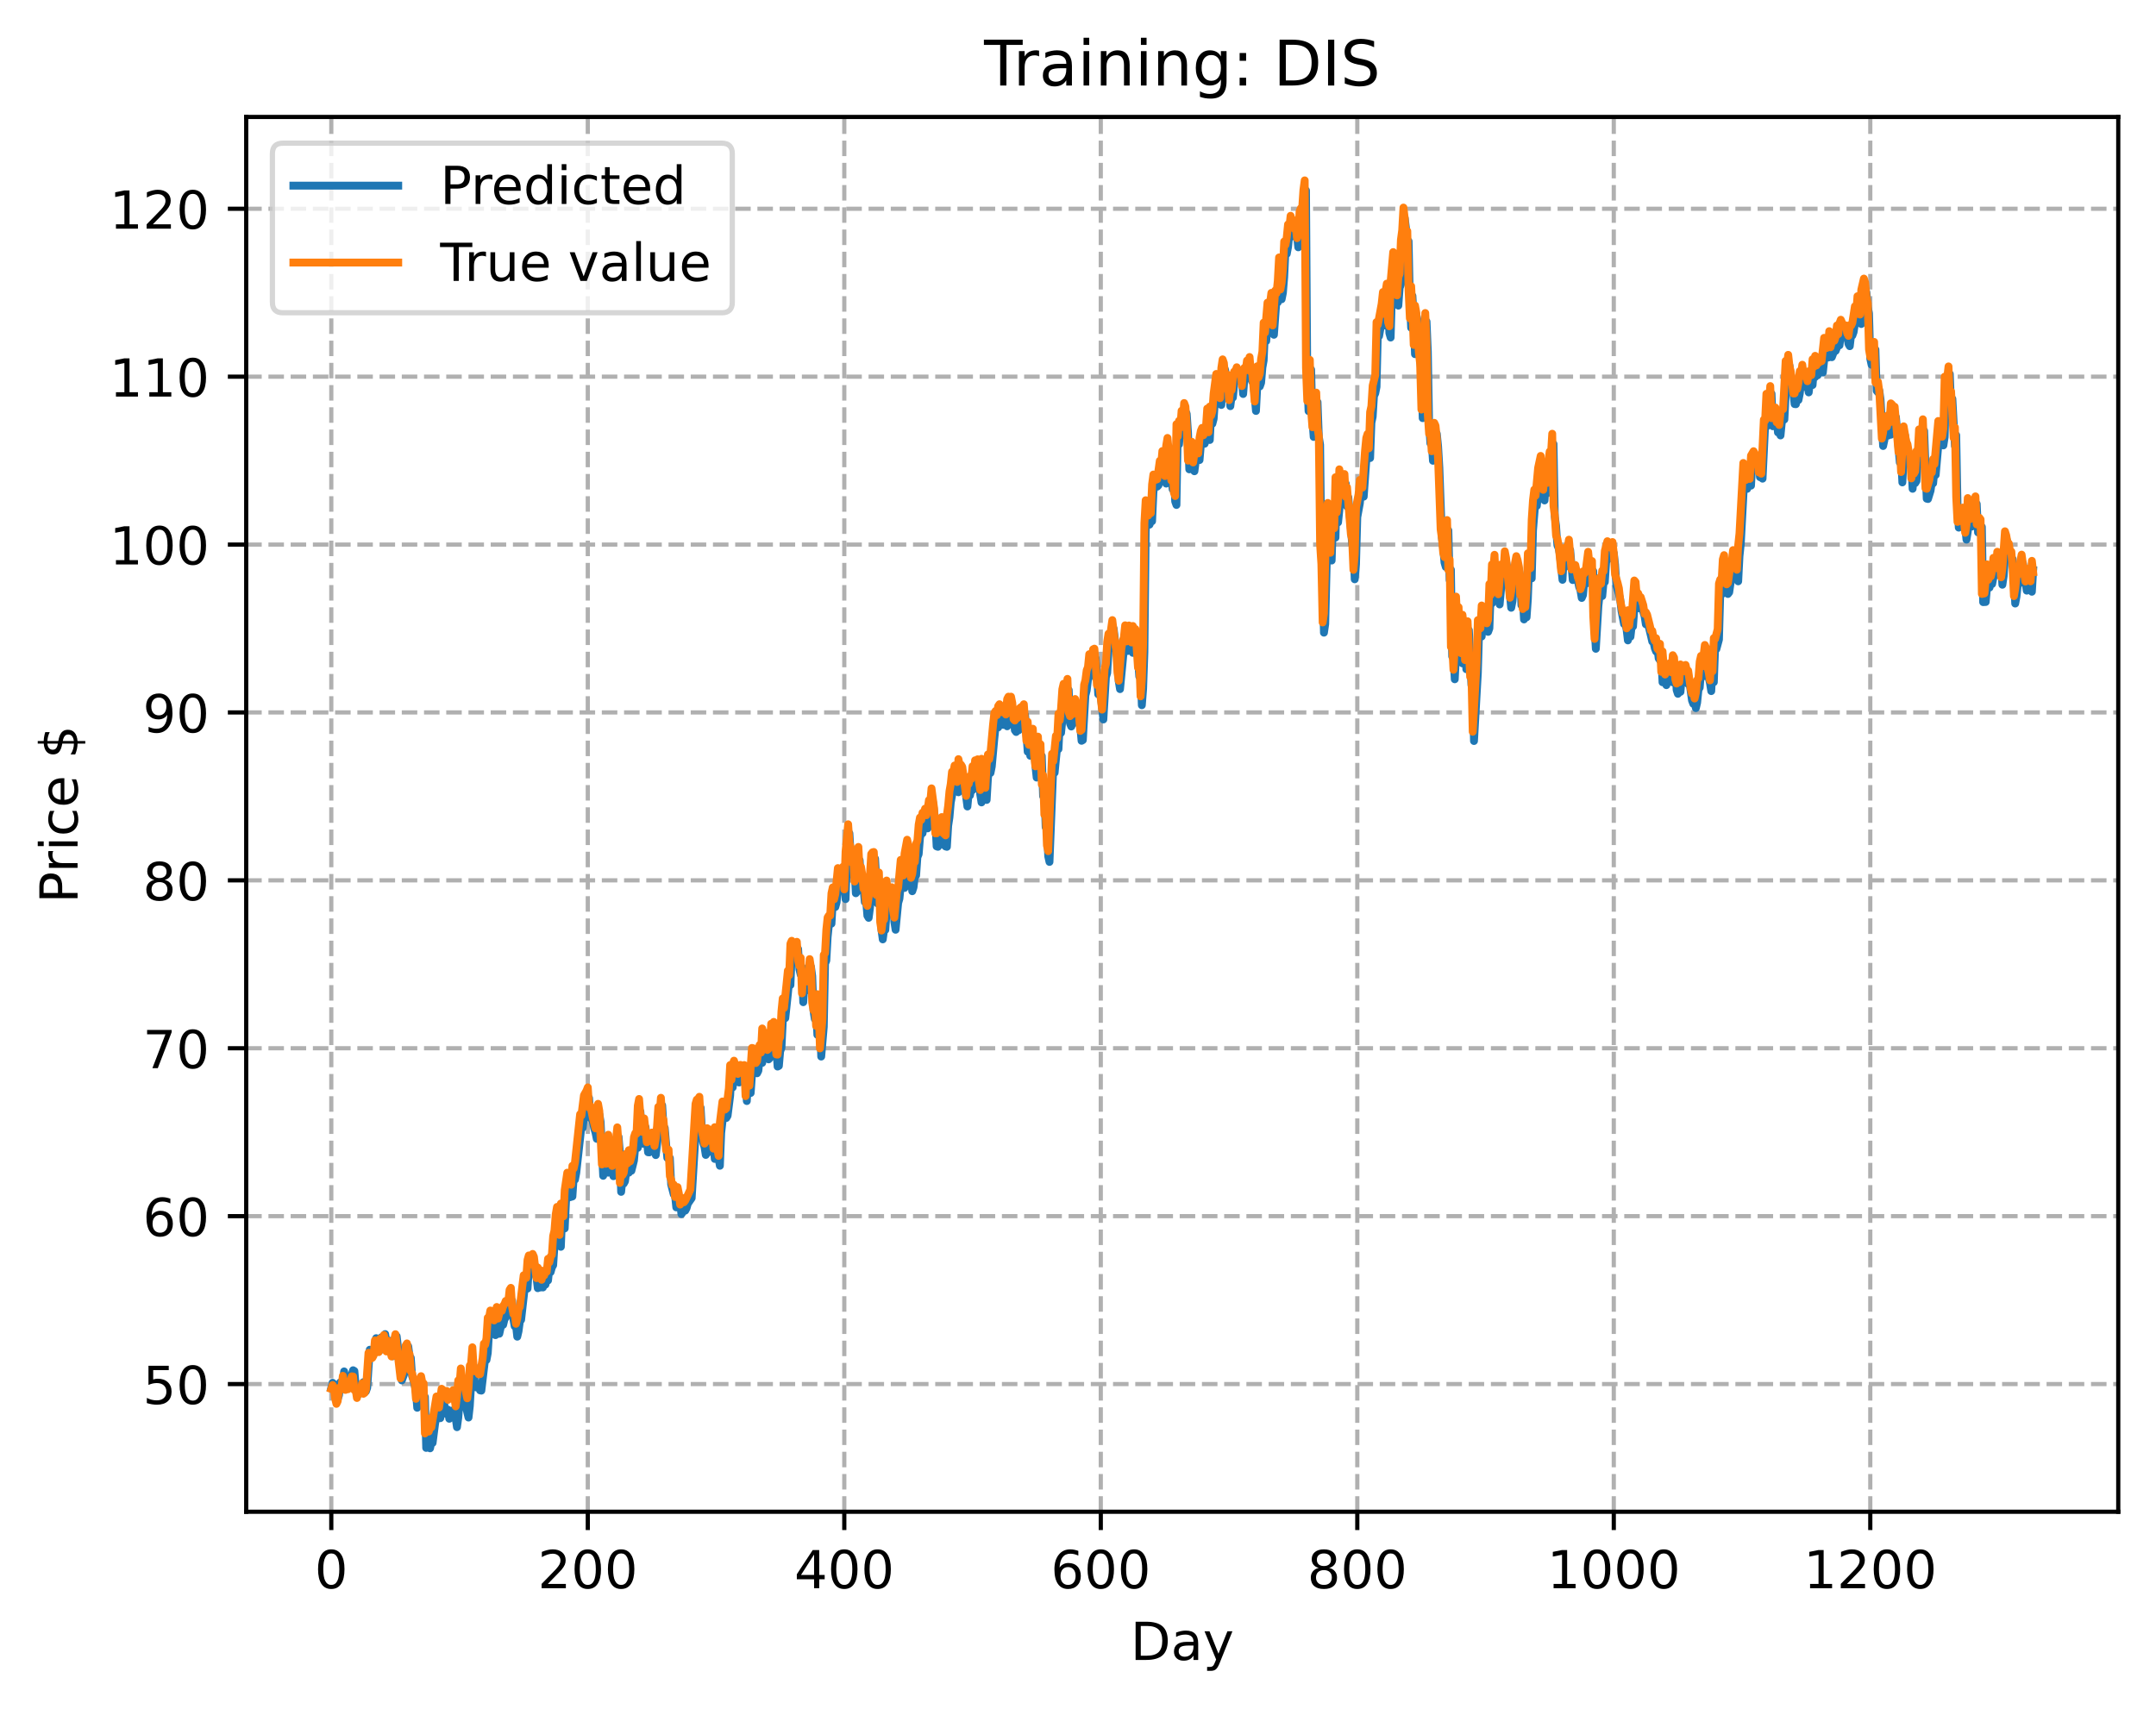 <?xml version="1.0" encoding="utf-8" standalone="no"?>
<!DOCTYPE svg PUBLIC "-//W3C//DTD SVG 1.1//EN"
  "http://www.w3.org/Graphics/SVG/1.1/DTD/svg11.dtd">
<!-- Created with matplotlib (https://matplotlib.org/) -->
<svg height="325.986pt" version="1.1" viewBox="0 0 411.286 325.986" width="411.286pt" xmlns="http://www.w3.org/2000/svg" xmlns:xlink="http://www.w3.org/1999/xlink">
 <defs>
  <style type="text/css">
*{stroke-linecap:butt;stroke-linejoin:round;}
  </style>
 </defs>
 <g id="figure_1">
  <g id="patch_1">
   <path d="M 0 325.986 
L 411.286 325.986 
L 411.286 0 
L 0 0 
z
" style="fill:#ffffff;"/>
  </g>
  <g id="axes_1">
   <g id="patch_2">
    <path d="M 46.966 288.43 
L 404.086 288.43 
L 404.086 22.318 
L 46.966 22.318 
z
" style="fill:#ffffff;"/>
   </g>
   <g id="matplotlib.axis_1">
    <g id="xtick_1">
     <g id="line2d_1">
      <path clip-path="url(#pcac3247a2d)" d="M 63.198 288.43 
L 63.198 22.318 
" style="fill:none;stroke:#b0b0b0;stroke-dasharray:2.96,1.28;stroke-dashoffset:0;stroke-width:0.8;"/>
     </g>
     <g id="line2d_2">
      <defs>
       <path d="M 0 0 
L 0 3.5 
" id="m11fd5d1b02" style="stroke:#000000;stroke-width:0.8;"/>
      </defs>
      <g>
       <use style="stroke:#000000;stroke-width:0.8;" x="63.198" xlink:href="#m11fd5d1b02" y="288.43"/>
      </g>
     </g>
     <g id="text_1">
      <!-- 0 -->
      <defs>
       <path d="M 31.781 66.406 
Q 24.172 66.406 20.328 58.906 
Q 16.5 51.422 16.5 36.375 
Q 16.5 21.391 20.328 13.891 
Q 24.172 6.391 31.781 6.391 
Q 39.453 6.391 43.281 13.891 
Q 47.125 21.391 47.125 36.375 
Q 47.125 51.422 43.281 58.906 
Q 39.453 66.406 31.781 66.406 
z
M 31.781 74.219 
Q 44.047 74.219 50.516 64.516 
Q 56.984 54.828 56.984 36.375 
Q 56.984 17.969 50.516 8.266 
Q 44.047 -1.422 31.781 -1.422 
Q 19.531 -1.422 13.062 8.266 
Q 6.594 17.969 6.594 36.375 
Q 6.594 54.828 13.062 64.516 
Q 19.531 74.219 31.781 74.219 
z
" id="DejaVuSans-48"/>
      </defs>
      <g transform="translate(60.017 303.029)scale(0.1 -0.1)">
       <use xlink:href="#DejaVuSans-48"/>
      </g>
     </g>
    </g>
    <g id="xtick_2">
     <g id="line2d_3">
      <path clip-path="url(#pcac3247a2d)" d="M 112.129 288.43 
L 112.129 22.318 
" style="fill:none;stroke:#b0b0b0;stroke-dasharray:2.96,1.28;stroke-dashoffset:0;stroke-width:0.8;"/>
     </g>
     <g id="line2d_4">
      <g>
       <use style="stroke:#000000;stroke-width:0.8;" x="112.129" xlink:href="#m11fd5d1b02" y="288.43"/>
      </g>
     </g>
     <g id="text_2">
      <!-- 200 -->
      <defs>
       <path d="M 19.188 8.297 
L 53.609 8.297 
L 53.609 0 
L 7.328 0 
L 7.328 8.297 
Q 12.938 14.109 22.625 23.891 
Q 32.328 33.688 34.812 36.531 
Q 39.547 41.844 41.422 45.531 
Q 43.312 49.219 43.312 52.781 
Q 43.312 58.594 39.234 62.25 
Q 35.156 65.922 28.609 65.922 
Q 23.969 65.922 18.812 64.312 
Q 13.672 62.703 7.812 59.422 
L 7.812 69.391 
Q 13.766 71.781 18.938 73 
Q 24.125 74.219 28.422 74.219 
Q 39.75 74.219 46.484 68.547 
Q 53.219 62.891 53.219 53.422 
Q 53.219 48.922 51.531 44.891 
Q 49.859 40.875 45.406 35.406 
Q 44.188 33.984 37.641 27.219 
Q 31.109 20.453 19.188 8.297 
z
" id="DejaVuSans-50"/>
      </defs>
      <g transform="translate(102.585 303.029)scale(0.1 -0.1)">
       <use xlink:href="#DejaVuSans-50"/>
       <use x="63.623" xlink:href="#DejaVuSans-48"/>
       <use x="127.246" xlink:href="#DejaVuSans-48"/>
      </g>
     </g>
    </g>
    <g id="xtick_3">
     <g id="line2d_5">
      <path clip-path="url(#pcac3247a2d)" d="M 161.06 288.43 
L 161.06 22.318 
" style="fill:none;stroke:#b0b0b0;stroke-dasharray:2.96,1.28;stroke-dashoffset:0;stroke-width:0.8;"/>
     </g>
     <g id="line2d_6">
      <g>
       <use style="stroke:#000000;stroke-width:0.8;" x="161.06" xlink:href="#m11fd5d1b02" y="288.43"/>
      </g>
     </g>
     <g id="text_3">
      <!-- 400 -->
      <defs>
       <path d="M 37.797 64.312 
L 12.891 25.391 
L 37.797 25.391 
z
M 35.203 72.906 
L 47.609 72.906 
L 47.609 25.391 
L 58.016 25.391 
L 58.016 17.188 
L 47.609 17.188 
L 47.609 0 
L 37.797 0 
L 37.797 17.188 
L 4.891 17.188 
L 4.891 26.703 
z
" id="DejaVuSans-52"/>
      </defs>
      <g transform="translate(151.516 303.029)scale(0.1 -0.1)">
       <use xlink:href="#DejaVuSans-52"/>
       <use x="63.623" xlink:href="#DejaVuSans-48"/>
       <use x="127.246" xlink:href="#DejaVuSans-48"/>
      </g>
     </g>
    </g>
    <g id="xtick_4">
     <g id="line2d_7">
      <path clip-path="url(#pcac3247a2d)" d="M 209.99 288.43 
L 209.99 22.318 
" style="fill:none;stroke:#b0b0b0;stroke-dasharray:2.96,1.28;stroke-dashoffset:0;stroke-width:0.8;"/>
     </g>
     <g id="line2d_8">
      <g>
       <use style="stroke:#000000;stroke-width:0.8;" x="209.99" xlink:href="#m11fd5d1b02" y="288.43"/>
      </g>
     </g>
     <g id="text_4">
      <!-- 600 -->
      <defs>
       <path d="M 33.016 40.375 
Q 26.375 40.375 22.484 35.828 
Q 18.609 31.297 18.609 23.391 
Q 18.609 15.531 22.484 10.953 
Q 26.375 6.391 33.016 6.391 
Q 39.656 6.391 43.531 10.953 
Q 47.406 15.531 47.406 23.391 
Q 47.406 31.297 43.531 35.828 
Q 39.656 40.375 33.016 40.375 
z
M 52.594 71.297 
L 52.594 62.312 
Q 48.875 64.062 45.094 64.984 
Q 41.312 65.922 37.594 65.922 
Q 27.828 65.922 22.672 59.328 
Q 17.531 52.734 16.797 39.406 
Q 19.672 43.656 24.016 45.922 
Q 28.375 48.188 33.594 48.188 
Q 44.578 48.188 50.953 41.516 
Q 57.328 34.859 57.328 23.391 
Q 57.328 12.156 50.688 5.359 
Q 44.047 -1.422 33.016 -1.422 
Q 20.359 -1.422 13.672 8.266 
Q 6.984 17.969 6.984 36.375 
Q 6.984 53.656 15.188 63.938 
Q 23.391 74.219 37.203 74.219 
Q 40.922 74.219 44.703 73.484 
Q 48.484 72.75 52.594 71.297 
z
" id="DejaVuSans-54"/>
      </defs>
      <g transform="translate(200.446 303.029)scale(0.1 -0.1)">
       <use xlink:href="#DejaVuSans-54"/>
       <use x="63.623" xlink:href="#DejaVuSans-48"/>
       <use x="127.246" xlink:href="#DejaVuSans-48"/>
      </g>
     </g>
    </g>
    <g id="xtick_5">
     <g id="line2d_9">
      <path clip-path="url(#pcac3247a2d)" d="M 258.921 288.43 
L 258.921 22.318 
" style="fill:none;stroke:#b0b0b0;stroke-dasharray:2.96,1.28;stroke-dashoffset:0;stroke-width:0.8;"/>
     </g>
     <g id="line2d_10">
      <g>
       <use style="stroke:#000000;stroke-width:0.8;" x="258.921" xlink:href="#m11fd5d1b02" y="288.43"/>
      </g>
     </g>
     <g id="text_5">
      <!-- 800 -->
      <defs>
       <path d="M 31.781 34.625 
Q 24.75 34.625 20.719 30.859 
Q 16.703 27.094 16.703 20.516 
Q 16.703 13.922 20.719 10.156 
Q 24.75 6.391 31.781 6.391 
Q 38.812 6.391 42.859 10.172 
Q 46.922 13.969 46.922 20.516 
Q 46.922 27.094 42.891 30.859 
Q 38.875 34.625 31.781 34.625 
z
M 21.922 38.812 
Q 15.578 40.375 12.031 44.719 
Q 8.5 49.078 8.5 55.328 
Q 8.5 64.062 14.719 69.141 
Q 20.953 74.219 31.781 74.219 
Q 42.672 74.219 48.875 69.141 
Q 55.078 64.062 55.078 55.328 
Q 55.078 49.078 51.531 44.719 
Q 48 40.375 41.703 38.812 
Q 48.828 37.156 52.797 32.312 
Q 56.781 27.484 56.781 20.516 
Q 56.781 9.906 50.312 4.234 
Q 43.844 -1.422 31.781 -1.422 
Q 19.734 -1.422 13.25 4.234 
Q 6.781 9.906 6.781 20.516 
Q 6.781 27.484 10.781 32.312 
Q 14.797 37.156 21.922 38.812 
z
M 18.312 54.391 
Q 18.312 48.734 21.844 45.562 
Q 25.391 42.391 31.781 42.391 
Q 38.141 42.391 41.719 45.562 
Q 45.312 48.734 45.312 54.391 
Q 45.312 60.062 41.719 63.234 
Q 38.141 66.406 31.781 66.406 
Q 25.391 66.406 21.844 63.234 
Q 18.312 60.062 18.312 54.391 
z
" id="DejaVuSans-56"/>
      </defs>
      <g transform="translate(249.377 303.029)scale(0.1 -0.1)">
       <use xlink:href="#DejaVuSans-56"/>
       <use x="63.623" xlink:href="#DejaVuSans-48"/>
       <use x="127.246" xlink:href="#DejaVuSans-48"/>
      </g>
     </g>
    </g>
    <g id="xtick_6">
     <g id="line2d_11">
      <path clip-path="url(#pcac3247a2d)" d="M 307.851 288.43 
L 307.851 22.318 
" style="fill:none;stroke:#b0b0b0;stroke-dasharray:2.96,1.28;stroke-dashoffset:0;stroke-width:0.8;"/>
     </g>
     <g id="line2d_12">
      <g>
       <use style="stroke:#000000;stroke-width:0.8;" x="307.851" xlink:href="#m11fd5d1b02" y="288.43"/>
      </g>
     </g>
     <g id="text_6">
      <!-- 1000 -->
      <defs>
       <path d="M 12.406 8.297 
L 28.516 8.297 
L 28.516 63.922 
L 10.984 60.406 
L 10.984 69.391 
L 28.422 72.906 
L 38.281 72.906 
L 38.281 8.297 
L 54.391 8.297 
L 54.391 0 
L 12.406 0 
z
" id="DejaVuSans-49"/>
      </defs>
      <g transform="translate(295.126 303.029)scale(0.1 -0.1)">
       <use xlink:href="#DejaVuSans-49"/>
       <use x="63.623" xlink:href="#DejaVuSans-48"/>
       <use x="127.246" xlink:href="#DejaVuSans-48"/>
       <use x="190.869" xlink:href="#DejaVuSans-48"/>
      </g>
     </g>
    </g>
    <g id="xtick_7">
     <g id="line2d_13">
      <path clip-path="url(#pcac3247a2d)" d="M 356.782 288.43 
L 356.782 22.318 
" style="fill:none;stroke:#b0b0b0;stroke-dasharray:2.96,1.28;stroke-dashoffset:0;stroke-width:0.8;"/>
     </g>
     <g id="line2d_14">
      <g>
       <use style="stroke:#000000;stroke-width:0.8;" x="356.782" xlink:href="#m11fd5d1b02" y="288.43"/>
      </g>
     </g>
     <g id="text_7">
      <!-- 1200 -->
      <g transform="translate(344.057 303.029)scale(0.1 -0.1)">
       <use xlink:href="#DejaVuSans-49"/>
       <use x="63.623" xlink:href="#DejaVuSans-50"/>
       <use x="127.246" xlink:href="#DejaVuSans-48"/>
       <use x="190.869" xlink:href="#DejaVuSans-48"/>
      </g>
     </g>
    </g>
    <g id="text_8">
     <!-- Day -->
     <defs>
      <path d="M 19.672 64.797 
L 19.672 8.109 
L 31.594 8.109 
Q 46.688 8.109 53.688 14.938 
Q 60.688 21.781 60.688 36.531 
Q 60.688 51.172 53.688 57.984 
Q 46.688 64.797 31.594 64.797 
z
M 9.812 72.906 
L 30.078 72.906 
Q 51.266 72.906 61.172 64.094 
Q 71.094 55.281 71.094 36.531 
Q 71.094 17.672 61.125 8.828 
Q 51.172 0 30.078 0 
L 9.812 0 
z
" id="DejaVuSans-68"/>
      <path d="M 34.281 27.484 
Q 23.391 27.484 19.188 25 
Q 14.984 22.516 14.984 16.5 
Q 14.984 11.719 18.141 8.906 
Q 21.297 6.109 26.703 6.109 
Q 34.188 6.109 38.703 11.406 
Q 43.219 16.703 43.219 25.484 
L 43.219 27.484 
z
M 52.203 31.203 
L 52.203 0 
L 43.219 0 
L 43.219 8.297 
Q 40.141 3.328 35.547 0.953 
Q 30.953 -1.422 24.312 -1.422 
Q 15.922 -1.422 10.953 3.297 
Q 6 8.016 6 15.922 
Q 6 25.141 12.172 29.828 
Q 18.359 34.516 30.609 34.516 
L 43.219 34.516 
L 43.219 35.406 
Q 43.219 41.609 39.141 45 
Q 35.062 48.391 27.688 48.391 
Q 23 48.391 18.547 47.266 
Q 14.109 46.141 10.016 43.891 
L 10.016 52.203 
Q 14.938 54.109 19.578 55.047 
Q 24.219 56 28.609 56 
Q 40.484 56 46.344 49.844 
Q 52.203 43.703 52.203 31.203 
z
" id="DejaVuSans-97"/>
      <path d="M 32.172 -5.078 
Q 28.375 -14.844 24.75 -17.812 
Q 21.141 -20.797 15.094 -20.797 
L 7.906 -20.797 
L 7.906 -13.281 
L 13.188 -13.281 
Q 16.891 -13.281 18.938 -11.516 
Q 21 -9.766 23.484 -3.219 
L 25.094 0.875 
L 2.984 54.688 
L 12.5 54.688 
L 29.594 11.922 
L 46.688 54.688 
L 56.203 54.688 
z
" id="DejaVuSans-121"/>
     </defs>
     <g transform="translate(215.652 316.707)scale(0.1 -0.1)">
      <use xlink:href="#DejaVuSans-68"/>
      <use x="77.002" xlink:href="#DejaVuSans-97"/>
      <use x="138.281" xlink:href="#DejaVuSans-121"/>
     </g>
    </g>
   </g>
   <g id="matplotlib.axis_2">
    <g id="ytick_1">
     <g id="line2d_15">
      <path clip-path="url(#pcac3247a2d)" d="M 46.966 264.069 
L 404.086 264.069 
" style="fill:none;stroke:#b0b0b0;stroke-dasharray:2.96,1.28;stroke-dashoffset:0;stroke-width:0.8;"/>
     </g>
     <g id="line2d_16">
      <defs>
       <path d="M 0 0 
L -3.5 0 
" id="mf40295af76" style="stroke:#000000;stroke-width:0.8;"/>
      </defs>
      <g>
       <use style="stroke:#000000;stroke-width:0.8;" x="46.966" xlink:href="#mf40295af76" y="264.069"/>
      </g>
     </g>
     <g id="text_9">
      <!-- 50 -->
      <defs>
       <path d="M 10.797 72.906 
L 49.516 72.906 
L 49.516 64.594 
L 19.828 64.594 
L 19.828 46.734 
Q 21.969 47.469 24.109 47.828 
Q 26.266 48.188 28.422 48.188 
Q 40.625 48.188 47.75 41.5 
Q 54.891 34.812 54.891 23.391 
Q 54.891 11.625 47.562 5.094 
Q 40.234 -1.422 26.906 -1.422 
Q 22.312 -1.422 17.547 -0.641 
Q 12.797 0.141 7.719 1.703 
L 7.719 11.625 
Q 12.109 9.234 16.797 8.062 
Q 21.484 6.891 26.703 6.891 
Q 35.156 6.891 40.078 11.328 
Q 45.016 15.766 45.016 23.391 
Q 45.016 31 40.078 35.438 
Q 35.156 39.891 26.703 39.891 
Q 22.75 39.891 18.812 39.016 
Q 14.891 38.141 10.797 36.281 
z
" id="DejaVuSans-53"/>
      </defs>
      <g transform="translate(27.241 267.868)scale(0.1 -0.1)">
       <use xlink:href="#DejaVuSans-53"/>
       <use x="63.623" xlink:href="#DejaVuSans-48"/>
      </g>
     </g>
    </g>
    <g id="ytick_2">
     <g id="line2d_17">
      <path clip-path="url(#pcac3247a2d)" d="M 46.966 232.034 
L 404.086 232.034 
" style="fill:none;stroke:#b0b0b0;stroke-dasharray:2.96,1.28;stroke-dashoffset:0;stroke-width:0.8;"/>
     </g>
     <g id="line2d_18">
      <g>
       <use style="stroke:#000000;stroke-width:0.8;" x="46.966" xlink:href="#mf40295af76" y="232.034"/>
      </g>
     </g>
     <g id="text_10">
      <!-- 60 -->
      <g transform="translate(27.241 235.834)scale(0.1 -0.1)">
       <use xlink:href="#DejaVuSans-54"/>
       <use x="63.623" xlink:href="#DejaVuSans-48"/>
      </g>
     </g>
    </g>
    <g id="ytick_3">
     <g id="line2d_19">
      <path clip-path="url(#pcac3247a2d)" d="M 46.966 200 
L 404.086 200 
" style="fill:none;stroke:#b0b0b0;stroke-dasharray:2.96,1.28;stroke-dashoffset:0;stroke-width:0.8;"/>
     </g>
     <g id="line2d_20">
      <g>
       <use style="stroke:#000000;stroke-width:0.8;" x="46.966" xlink:href="#mf40295af76" y="200"/>
      </g>
     </g>
     <g id="text_11">
      <!-- 70 -->
      <defs>
       <path d="M 8.203 72.906 
L 55.078 72.906 
L 55.078 68.703 
L 28.609 0 
L 18.312 0 
L 43.219 64.594 
L 8.203 64.594 
z
" id="DejaVuSans-55"/>
      </defs>
      <g transform="translate(27.241 203.799)scale(0.1 -0.1)">
       <use xlink:href="#DejaVuSans-55"/>
       <use x="63.623" xlink:href="#DejaVuSans-48"/>
      </g>
     </g>
    </g>
    <g id="ytick_4">
     <g id="line2d_21">
      <path clip-path="url(#pcac3247a2d)" d="M 46.966 167.966 
L 404.086 167.966 
" style="fill:none;stroke:#b0b0b0;stroke-dasharray:2.96,1.28;stroke-dashoffset:0;stroke-width:0.8;"/>
     </g>
     <g id="line2d_22">
      <g>
       <use style="stroke:#000000;stroke-width:0.8;" x="46.966" xlink:href="#mf40295af76" y="167.966"/>
      </g>
     </g>
     <g id="text_12">
      <!-- 80 -->
      <g transform="translate(27.241 171.765)scale(0.1 -0.1)">
       <use xlink:href="#DejaVuSans-56"/>
       <use x="63.623" xlink:href="#DejaVuSans-48"/>
      </g>
     </g>
    </g>
    <g id="ytick_5">
     <g id="line2d_23">
      <path clip-path="url(#pcac3247a2d)" d="M 46.966 135.931 
L 404.086 135.931 
" style="fill:none;stroke:#b0b0b0;stroke-dasharray:2.96,1.28;stroke-dashoffset:0;stroke-width:0.8;"/>
     </g>
     <g id="line2d_24">
      <g>
       <use style="stroke:#000000;stroke-width:0.8;" x="46.966" xlink:href="#mf40295af76" y="135.931"/>
      </g>
     </g>
     <g id="text_13">
      <!-- 90 -->
      <defs>
       <path d="M 10.984 1.516 
L 10.984 10.5 
Q 14.703 8.734 18.5 7.812 
Q 22.312 6.891 25.984 6.891 
Q 35.75 6.891 40.891 13.453 
Q 46.047 20.016 46.781 33.406 
Q 43.953 29.203 39.594 26.953 
Q 35.25 24.703 29.984 24.703 
Q 19.047 24.703 12.672 31.312 
Q 6.297 37.938 6.297 49.422 
Q 6.297 60.641 12.938 67.422 
Q 19.578 74.219 30.609 74.219 
Q 43.266 74.219 49.922 64.516 
Q 56.594 54.828 56.594 36.375 
Q 56.594 19.141 48.406 8.859 
Q 40.234 -1.422 26.422 -1.422 
Q 22.703 -1.422 18.891 -0.688 
Q 15.094 0.047 10.984 1.516 
z
M 30.609 32.422 
Q 37.25 32.422 41.125 36.953 
Q 45.016 41.5 45.016 49.422 
Q 45.016 57.281 41.125 61.844 
Q 37.25 66.406 30.609 66.406 
Q 23.969 66.406 20.094 61.844 
Q 16.219 57.281 16.219 49.422 
Q 16.219 41.5 20.094 36.953 
Q 23.969 32.422 30.609 32.422 
z
" id="DejaVuSans-57"/>
      </defs>
      <g transform="translate(27.241 139.73)scale(0.1 -0.1)">
       <use xlink:href="#DejaVuSans-57"/>
       <use x="63.623" xlink:href="#DejaVuSans-48"/>
      </g>
     </g>
    </g>
    <g id="ytick_6">
     <g id="line2d_25">
      <path clip-path="url(#pcac3247a2d)" d="M 46.966 103.897 
L 404.086 103.897 
" style="fill:none;stroke:#b0b0b0;stroke-dasharray:2.96,1.28;stroke-dashoffset:0;stroke-width:0.8;"/>
     </g>
     <g id="line2d_26">
      <g>
       <use style="stroke:#000000;stroke-width:0.8;" x="46.966" xlink:href="#mf40295af76" y="103.897"/>
      </g>
     </g>
     <g id="text_14">
      <!-- 100 -->
      <g transform="translate(20.878 107.696)scale(0.1 -0.1)">
       <use xlink:href="#DejaVuSans-49"/>
       <use x="63.623" xlink:href="#DejaVuSans-48"/>
       <use x="127.246" xlink:href="#DejaVuSans-48"/>
      </g>
     </g>
    </g>
    <g id="ytick_7">
     <g id="line2d_27">
      <path clip-path="url(#pcac3247a2d)" d="M 46.966 71.862 
L 404.086 71.862 
" style="fill:none;stroke:#b0b0b0;stroke-dasharray:2.96,1.28;stroke-dashoffset:0;stroke-width:0.8;"/>
     </g>
     <g id="line2d_28">
      <g>
       <use style="stroke:#000000;stroke-width:0.8;" x="46.966" xlink:href="#mf40295af76" y="71.862"/>
      </g>
     </g>
     <g id="text_15">
      <!-- 110 -->
      <g transform="translate(20.878 75.662)scale(0.1 -0.1)">
       <use xlink:href="#DejaVuSans-49"/>
       <use x="63.623" xlink:href="#DejaVuSans-49"/>
       <use x="127.246" xlink:href="#DejaVuSans-48"/>
      </g>
     </g>
    </g>
    <g id="ytick_8">
     <g id="line2d_29">
      <path clip-path="url(#pcac3247a2d)" d="M 46.966 39.828 
L 404.086 39.828 
" style="fill:none;stroke:#b0b0b0;stroke-dasharray:2.96,1.28;stroke-dashoffset:0;stroke-width:0.8;"/>
     </g>
     <g id="line2d_30">
      <g>
       <use style="stroke:#000000;stroke-width:0.8;" x="46.966" xlink:href="#mf40295af76" y="39.828"/>
      </g>
     </g>
     <g id="text_16">
      <!-- 120 -->
      <g transform="translate(20.878 43.627)scale(0.1 -0.1)">
       <use xlink:href="#DejaVuSans-49"/>
       <use x="63.623" xlink:href="#DejaVuSans-50"/>
       <use x="127.246" xlink:href="#DejaVuSans-48"/>
      </g>
     </g>
    </g>
    <g id="text_17">
     <!-- Price $ -->
     <defs>
      <path d="M 19.672 64.797 
L 19.672 37.406 
L 32.078 37.406 
Q 38.969 37.406 42.719 40.969 
Q 46.484 44.531 46.484 51.125 
Q 46.484 57.672 42.719 61.234 
Q 38.969 64.797 32.078 64.797 
z
M 9.812 72.906 
L 32.078 72.906 
Q 44.344 72.906 50.609 67.359 
Q 56.891 61.812 56.891 51.125 
Q 56.891 40.328 50.609 34.812 
Q 44.344 29.297 32.078 29.297 
L 19.672 29.297 
L 19.672 0 
L 9.812 0 
z
" id="DejaVuSans-80"/>
      <path d="M 41.109 46.297 
Q 39.594 47.172 37.812 47.578 
Q 36.031 48 33.891 48 
Q 26.266 48 22.188 43.047 
Q 18.109 38.094 18.109 28.812 
L 18.109 0 
L 9.078 0 
L 9.078 54.688 
L 18.109 54.688 
L 18.109 46.188 
Q 20.953 51.172 25.484 53.578 
Q 30.031 56 36.531 56 
Q 37.453 56 38.578 55.875 
Q 39.703 55.766 41.062 55.516 
z
" id="DejaVuSans-114"/>
      <path d="M 9.422 54.688 
L 18.406 54.688 
L 18.406 0 
L 9.422 0 
z
M 9.422 75.984 
L 18.406 75.984 
L 18.406 64.594 
L 9.422 64.594 
z
" id="DejaVuSans-105"/>
      <path d="M 48.781 52.594 
L 48.781 44.188 
Q 44.969 46.297 41.141 47.344 
Q 37.312 48.391 33.406 48.391 
Q 24.656 48.391 19.812 42.844 
Q 14.984 37.312 14.984 27.297 
Q 14.984 17.281 19.812 11.734 
Q 24.656 6.203 33.406 6.203 
Q 37.312 6.203 41.141 7.25 
Q 44.969 8.297 48.781 10.406 
L 48.781 2.094 
Q 45.016 0.344 40.984 -0.531 
Q 36.969 -1.422 32.422 -1.422 
Q 20.062 -1.422 12.781 6.344 
Q 5.516 14.109 5.516 27.297 
Q 5.516 40.672 12.859 48.328 
Q 20.219 56 33.016 56 
Q 37.156 56 41.109 55.141 
Q 45.062 54.297 48.781 52.594 
z
" id="DejaVuSans-99"/>
      <path d="M 56.203 29.594 
L 56.203 25.203 
L 14.891 25.203 
Q 15.484 15.922 20.484 11.062 
Q 25.484 6.203 34.422 6.203 
Q 39.594 6.203 44.453 7.469 
Q 49.312 8.734 54.109 11.281 
L 54.109 2.781 
Q 49.266 0.734 44.188 -0.344 
Q 39.109 -1.422 33.891 -1.422 
Q 20.797 -1.422 13.156 6.188 
Q 5.516 13.812 5.516 26.812 
Q 5.516 40.234 12.766 48.109 
Q 20.016 56 32.328 56 
Q 43.359 56 49.781 48.891 
Q 56.203 41.797 56.203 29.594 
z
M 47.219 32.234 
Q 47.125 39.594 43.094 43.984 
Q 39.062 48.391 32.422 48.391 
Q 24.906 48.391 20.391 44.141 
Q 15.875 39.891 15.188 32.172 
z
" id="DejaVuSans-101"/>
      <path id="DejaVuSans-32"/>
      <path d="M 33.797 -14.703 
L 28.906 -14.703 
L 28.859 0 
Q 23.734 0.094 18.609 1.188 
Q 13.484 2.297 8.297 4.5 
L 8.297 13.281 
Q 13.281 10.156 18.375 8.562 
Q 23.484 6.984 28.906 6.938 
L 28.906 29.203 
Q 18.109 30.953 13.203 35.156 
Q 8.297 39.359 8.297 46.688 
Q 8.297 54.641 13.625 59.219 
Q 18.953 63.812 28.906 64.5 
L 28.906 75.984 
L 33.797 75.984 
L 33.797 64.656 
Q 38.328 64.453 42.578 63.688 
Q 46.828 62.938 50.875 61.625 
L 50.875 53.078 
Q 46.828 55.125 42.547 56.25 
Q 38.281 57.375 33.797 57.562 
L 33.797 36.719 
Q 44.875 35.016 50.094 30.609 
Q 55.328 26.219 55.328 18.609 
Q 55.328 10.359 49.781 5.594 
Q 44.234 0.828 33.797 0.094 
z
M 28.906 37.594 
L 28.906 57.625 
Q 23.25 56.984 20.266 54.391 
Q 17.281 51.812 17.281 47.516 
Q 17.281 43.312 20.031 40.969 
Q 22.797 38.625 28.906 37.594 
z
M 33.797 28.219 
L 33.797 7.078 
Q 39.984 7.906 43.141 10.594 
Q 46.297 13.281 46.297 17.672 
Q 46.297 21.969 43.281 24.5 
Q 40.281 27.047 33.797 28.219 
z
" id="DejaVuSans-36"/>
     </defs>
     <g transform="translate(14.798 172.342)rotate(-90)scale(0.1 -0.1)">
      <use xlink:href="#DejaVuSans-80"/>
      <use x="58.553" xlink:href="#DejaVuSans-114"/>
      <use x="99.666" xlink:href="#DejaVuSans-105"/>
      <use x="127.449" xlink:href="#DejaVuSans-99"/>
      <use x="182.43" xlink:href="#DejaVuSans-101"/>
      <use x="243.953" xlink:href="#DejaVuSans-32"/>
      <use x="275.74" xlink:href="#DejaVuSans-36"/>
     </g>
    </g>
   </g>
   <g id="line2d_31">
    <path clip-path="url(#pcac3247a2d)" d="M 63.198 264.79 
L 63.443 263.821 
L 63.932 264.282 
L 64.177 266.796 
L 64.422 266.928 
L 64.666 266.198 
L 64.911 263.74 
L 65.156 264.122 
L 65.4 263.949 
L 65.645 261.657 
L 65.89 263.341 
L 66.134 264.097 
L 66.379 263.599 
L 66.623 263.818 
L 67.113 262.23 
L 67.357 261.433 
L 67.602 261.579 
L 67.847 264.324 
L 68.091 264.399 
L 68.336 266.104 
L 68.581 264.989 
L 68.825 264.643 
L 69.07 264.84 
L 69.315 263.716 
L 69.559 265.431 
L 69.804 265.462 
L 70.049 264.779 
L 70.538 257.519 
L 70.783 257.884 
L 71.027 258.553 
L 71.272 258.43 
L 71.517 257.857 
L 71.761 255.311 
L 72.251 256.494 
L 72.495 257.624 
L 72.74 255.16 
L 72.984 255.436 
L 73.229 255.344 
L 73.474 254.535 
L 73.963 257.573 
L 74.208 255.786 
L 74.697 257.529 
L 74.942 258.756 
L 75.186 255.919 
L 75.431 255.944 
L 75.676 254.951 
L 76.654 263.376 
L 77.144 262.025 
L 77.388 260.699 
L 77.633 257.246 
L 77.878 256.882 
L 78.122 258.737 
L 78.367 259.066 
L 78.611 262.522 
L 78.856 263.265 
L 79.345 265.345 
L 79.59 268.594 
L 79.835 266.681 
L 80.079 266.56 
L 80.324 265.115 
L 80.569 264.96 
L 80.813 266.266 
L 81.058 266.529 
L 81.303 276.254 
L 81.792 273.611 
L 82.037 276.334 
L 82.281 275.137 
L 82.526 275.299 
L 83.015 271.501 
L 83.26 270.486 
L 83.505 268.547 
L 83.749 269.239 
L 83.994 270.578 
L 84.483 267.3 
L 84.728 267.8 
L 84.972 269.353 
L 85.217 269.795 
L 85.462 268.947 
L 85.706 270.694 
L 85.951 270.172 
L 86.196 269.985 
L 86.44 269.563 
L 86.685 268.88 
L 87.174 272.299 
L 87.419 270.513 
L 87.664 267.348 
L 87.908 268.214 
L 88.153 265.203 
L 88.398 267.904 
L 88.642 268.312 
L 88.887 268.397 
L 89.376 270.459 
L 89.621 268.281 
L 89.866 264.137 
L 90.11 263.841 
L 90.355 260.587 
L 90.599 264.258 
L 90.844 264.705 
L 91.089 264.485 
L 91.333 264.537 
L 91.578 265.271 
L 91.823 265.325 
L 92.557 259.138 
L 92.801 259.482 
L 93.046 258.161 
L 93.291 254.21 
L 93.535 254.358 
L 93.78 252.998 
L 94.025 253.079 
L 94.269 254.227 
L 94.514 254.738 
L 94.759 254.567 
L 95.003 252.262 
L 95.248 254.472 
L 95.737 252.247 
L 95.982 252.768 
L 96.227 251.753 
L 96.471 251.359 
L 96.716 250.47 
L 96.96 250.448 
L 97.205 250.833 
L 97.45 248.558 
L 97.694 248.164 
L 97.939 251.682 
L 98.184 253.043 
L 98.428 252.808 
L 98.673 255.033 
L 98.918 253.989 
L 99.162 252.153 
L 99.407 251.819 
L 100.141 245.337 
L 100.386 245.838 
L 100.63 245.86 
L 100.875 242.089 
L 101.12 241.192 
L 101.364 243.023 
L 101.609 242.266 
L 101.854 241.002 
L 102.098 241.586 
L 102.587 245.777 
L 102.832 243.66 
L 103.077 245.649 
L 103.321 243.878 
L 103.566 245.639 
L 103.811 244.536 
L 104.055 245.098 
L 104.3 243.886 
L 104.545 244.308 
L 104.789 241.994 
L 105.034 242.713 
L 105.279 241.826 
L 105.523 241.394 
L 105.768 237.742 
L 106.013 236.864 
L 106.257 233.85 
L 106.502 232.536 
L 106.747 232.548 
L 106.991 237.884 
L 107.236 231.849 
L 107.481 232.034 
L 107.725 234.383 
L 107.97 229.207 
L 108.459 226.266 
L 108.704 228.426 
L 109.193 228.28 
L 109.438 224.62 
L 109.682 225.071 
L 109.927 223.792 
L 110.906 214.937 
L 111.15 215.188 
L 111.64 211.087 
L 111.884 210.681 
L 112.374 209.515 
L 112.618 213.303 
L 112.863 212.893 
L 113.352 215.284 
L 113.597 216.078 
L 113.842 217.285 
L 114.086 216.223 
L 114.331 212.608 
L 114.575 214.045 
L 115.065 224.339 
L 115.554 219.708 
L 115.799 223.553 
L 116.043 223.741 
L 116.288 218.246 
L 116.533 221.666 
L 116.777 221.846 
L 117.022 224.413 
L 117.267 220.057 
L 117.511 221.607 
L 118.001 216.915 
L 118.245 219.824 
L 118.49 227.403 
L 118.735 224.916 
L 118.979 225.826 
L 119.224 225.391 
L 119.713 221.735 
L 119.958 223.748 
L 120.203 221.217 
L 120.447 223.378 
L 120.936 221.424 
L 121.181 218.767 
L 121.426 217.928 
L 121.67 219.005 
L 121.915 213.348 
L 122.16 212.088 
L 122.649 218.221 
L 123.138 215.033 
L 123.628 219.847 
L 123.872 219.865 
L 124.117 219.081 
L 124.362 219.401 
L 124.606 217.751 
L 125.096 220.385 
L 125.585 216.266 
L 125.83 212.663 
L 126.074 214.23 
L 126.319 210.9 
L 126.563 214.826 
L 126.808 215.219 
L 127.297 220.916 
L 127.542 220.594 
L 127.787 220.948 
L 128.031 225.98 
L 128.521 227.879 
L 128.765 227.965 
L 129.01 230.361 
L 129.255 228.77 
L 129.499 228.417 
L 129.744 229.445 
L 129.989 231.646 
L 130.233 231.297 
L 130.478 230.393 
L 130.723 230.984 
L 130.967 230.516 
L 131.212 229.655 
L 131.946 228.593 
L 132.924 212.484 
L 133.169 211.747 
L 133.414 211.789 
L 133.658 211.348 
L 133.903 215.728 
L 134.148 218.036 
L 134.392 218.829 
L 134.637 220.355 
L 134.882 220.015 
L 135.126 217.421 
L 135.371 217.533 
L 135.616 219.717 
L 135.86 218.655 
L 136.105 218.396 
L 136.35 221.121 
L 136.594 216.864 
L 137.084 220.996 
L 137.328 222.426 
L 137.573 216.153 
L 138.062 211.895 
L 138.307 212.997 
L 138.551 213.306 
L 138.796 212.9 
L 139.285 209.031 
L 139.53 204.645 
L 139.775 207.469 
L 140.019 204.73 
L 140.264 203.976 
L 140.509 204.792 
L 140.753 204.965 
L 140.998 206.533 
L 141.243 206.006 
L 141.487 204.478 
L 141.732 205.202 
L 141.977 205.325 
L 142.221 204.359 
L 142.466 210.075 
L 142.711 205.57 
L 142.955 206.481 
L 143.2 208.539 
L 143.689 201.597 
L 143.934 201.994 
L 144.423 204.776 
L 144.668 204.288 
L 144.912 201.903 
L 145.157 201.241 
L 145.402 202.794 
L 145.646 198.003 
L 146.136 200.093 
L 146.38 199.029 
L 146.625 202.121 
L 146.87 201.848 
L 147.114 200.943 
L 147.359 196.833 
L 147.604 198.157 
L 147.848 196.586 
L 148.338 203.496 
L 148.582 203.366 
L 148.827 200.568 
L 149.072 199.939 
L 149.316 195.012 
L 149.561 192.501 
L 149.806 194.252 
L 150.295 189.646 
L 150.539 187.096 
L 150.784 187.943 
L 151.029 181.826 
L 151.273 181.384 
L 151.763 182.168 
L 152.007 183.309 
L 152.252 181.067 
L 152.497 184.913 
L 152.741 185.952 
L 152.986 184.532 
L 153.231 191.216 
L 153.475 187.525 
L 153.72 188.1 
L 153.965 188.338 
L 154.209 188.917 
L 154.454 188.163 
L 154.699 184.455 
L 154.943 186.246 
L 155.188 192.805 
L 155.433 194.418 
L 155.677 192.302 
L 155.922 197.44 
L 156.166 191.311 
L 156.411 193.074 
L 156.656 201.589 
L 157.145 195.89 
L 157.39 183.834 
L 157.634 183.28 
L 157.879 178.799 
L 158.124 176.423 
L 158.368 176.072 
L 158.613 176.231 
L 158.858 172.035 
L 159.102 170.827 
L 159.347 173.054 
L 159.592 172.167 
L 160.081 167.27 
L 160.326 169.095 
L 160.57 169.524 
L 161.06 167.203 
L 161.304 171.545 
L 161.549 164.345 
L 162.038 158.998 
L 162.283 163.102 
L 162.527 163.965 
L 162.772 167.048 
L 163.017 165.859 
L 163.261 170.426 
L 163.506 170.099 
L 163.751 165.983 
L 163.995 164.141 
L 164.24 168.835 
L 164.485 167.996 
L 164.729 169.41 
L 164.974 172.107 
L 165.219 171.744 
L 165.463 174.71 
L 165.708 175.119 
L 165.953 173.27 
L 166.687 164.402 
L 166.931 163.834 
L 167.421 172.388 
L 167.665 170.988 
L 167.91 168.18 
L 168.154 177.43 
L 168.399 179.228 
L 168.644 177.447 
L 168.888 177.421 
L 169.378 170.071 
L 169.622 172.857 
L 169.867 171.672 
L 170.356 171.31 
L 170.601 175.822 
L 170.846 177.393 
L 171.335 172.293 
L 171.58 171.459 
L 172.069 166.358 
L 172.314 167.021 
L 172.558 169.412 
L 172.803 165.158 
L 173.292 162.808 
L 173.537 163.871 
L 174.026 170.039 
L 174.271 169.281 
L 174.515 167.202 
L 174.76 167.044 
L 175.005 163.547 
L 175.249 162.966 
L 175.494 159.91 
L 175.739 158.65 
L 175.983 158.989 
L 176.228 157.526 
L 176.473 157.582 
L 176.717 156.663 
L 176.962 158.048 
L 177.207 156.914 
L 177.451 155.189 
L 177.696 155.569 
L 177.941 152.89 
L 178.43 156.564 
L 178.675 161.483 
L 178.919 161.569 
L 179.164 159.959 
L 179.409 160.075 
L 179.653 158.774 
L 179.898 158.255 
L 180.142 161.256 
L 180.387 161.499 
L 180.632 161.571 
L 180.876 157.561 
L 181.121 155.941 
L 181.366 153.135 
L 181.61 151.843 
L 181.855 149.52 
L 182.1 149.679 
L 182.344 148.137 
L 182.589 148.913 
L 182.834 151.162 
L 183.078 146.634 
L 183.323 147.884 
L 183.568 147.757 
L 183.812 148.192 
L 184.546 153.878 
L 184.791 151.395 
L 185.036 151.758 
L 185.28 150.226 
L 185.525 150.757 
L 185.77 148.334 
L 186.014 150.076 
L 186.259 147.299 
L 186.503 150.473 
L 186.748 147.244 
L 186.993 151.557 
L 187.237 153.098 
L 187.482 147.222 
L 187.727 148.821 
L 187.971 149.18 
L 188.216 152.626 
L 188.461 148.473 
L 188.705 146.577 
L 188.95 147.468 
L 189.195 146.245 
L 189.684 140.869 
L 189.929 138.52 
L 190.173 138.025 
L 190.418 138.789 
L 190.663 137.044 
L 190.907 136.626 
L 191.152 137.083 
L 191.397 138.302 
L 191.641 137.215 
L 191.886 137.594 
L 192.13 138.574 
L 192.375 135.68 
L 192.62 135.111 
L 192.864 137.7 
L 193.109 134.992 
L 193.354 136.204 
L 193.598 139.329 
L 193.843 139.66 
L 194.088 138.338 
L 194.332 139.336 
L 194.577 138.072 
L 195.066 136.989 
L 195.311 136.965 
L 195.556 136.464 
L 196.045 143.429 
L 196.29 139.72 
L 196.534 144.196 
L 196.779 142.089 
L 197.024 141.865 
L 197.268 141.131 
L 197.513 146.052 
L 197.758 148.357 
L 198.002 143.094 
L 198.247 142.672 
L 198.491 147.273 
L 198.736 144.244 
L 198.981 151.892 
L 199.225 150.138 
L 199.47 157.805 
L 199.715 156.872 
L 199.959 163.358 
L 200.204 164.45 
L 200.938 145.945 
L 201.183 147.433 
L 201.672 142.456 
L 201.917 142.93 
L 202.161 138.128 
L 202.406 139.835 
L 202.651 137.496 
L 202.895 133.751 
L 203.14 132.717 
L 203.385 137.107 
L 203.629 135.027 
L 203.874 131.664 
L 204.118 138.044 
L 204.363 138.615 
L 204.608 137.9 
L 204.852 137.977 
L 205.342 135.127 
L 205.586 136.521 
L 205.831 137.107 
L 206.076 138.576 
L 206.32 141.342 
L 206.565 141.206 
L 207.054 132.674 
L 207.299 131.737 
L 207.544 129.718 
L 207.788 129.138 
L 208.033 126.739 
L 208.278 127.729 
L 208.522 127.443 
L 208.767 125.76 
L 209.012 125.623 
L 209.256 128.349 
L 209.501 132.469 
L 209.746 132.132 
L 209.99 132.862 
L 210.479 137.275 
L 210.969 129.185 
L 211.213 128.399 
L 211.458 124.281 
L 211.703 122.654 
L 211.947 123.452 
L 212.437 119.922 
L 212.926 124.118 
L 213.171 125.625 
L 213.415 130.003 
L 213.66 131.481 
L 214.394 123.863 
L 214.639 123.609 
L 214.883 121.172 
L 215.128 124.205 
L 215.373 123.81 
L 215.617 121.129 
L 216.106 124.564 
L 216.351 121.4 
L 216.596 122.724 
L 216.84 121.977 
L 217.33 129.065 
L 217.574 127.357 
L 217.819 134.553 
L 218.064 131.415 
L 218.308 124.451 
L 218.553 101.469 
L 218.798 97.104 
L 219.042 99.244 
L 219.287 100.1 
L 219.532 99.475 
L 219.776 99.45 
L 220.021 94.036 
L 220.266 92.038 
L 220.51 92.155 
L 220.755 92.846 
L 221 92.588 
L 221.489 89.338 
L 221.734 90.313 
L 221.978 87.474 
L 222.223 90.839 
L 222.467 92.265 
L 222.712 86.63 
L 222.957 85.22 
L 223.691 93.35 
L 223.935 88.741 
L 224.18 95.672 
L 224.425 96.345 
L 224.669 82.49 
L 224.914 84.789 
L 225.159 81.769 
L 225.403 83.08 
L 225.648 79.844 
L 225.893 81.849 
L 226.137 78.467 
L 226.382 78.934 
L 226.627 82.549 
L 226.871 89.55 
L 227.361 87.977 
L 227.605 86.001 
L 227.85 89.915 
L 228.339 86.249 
L 228.584 87.365 
L 228.828 87.777 
L 229.073 84.88 
L 229.318 83.734 
L 229.562 83.216 
L 229.807 84.662 
L 230.296 83.051 
L 230.541 79.471 
L 230.786 83.946 
L 231.03 78.946 
L 231.275 80.849 
L 231.52 79.911 
L 231.764 76.419 
L 232.254 72.625 
L 232.498 73.506 
L 232.743 73.744 
L 232.988 77.268 
L 233.232 71.556 
L 233.477 69.941 
L 233.722 70.646 
L 233.966 74.103 
L 234.211 75.357 
L 234.455 72.504 
L 234.7 77.498 
L 234.945 75.622 
L 235.189 75.857 
L 235.434 73.275 
L 235.679 72.228 
L 235.923 72.103 
L 236.168 71.352 
L 236.413 72.637 
L 236.657 72.104 
L 236.902 72.581 
L 237.147 75.175 
L 237.391 72.128 
L 237.636 71.573 
L 237.881 72.147 
L 238.125 70.271 
L 238.37 71.078 
L 238.615 69.822 
L 238.859 72.774 
L 239.104 72.745 
L 239.593 78.411 
L 239.838 73.669 
L 240.082 71.571 
L 240.327 73.723 
L 240.572 73.023 
L 240.816 70.129 
L 241.061 68.762 
L 241.306 63.079 
L 241.55 65.07 
L 242.04 59.475 
L 242.284 61.379 
L 242.774 57.551 
L 243.018 63.875 
L 243.508 57.099 
L 243.752 57.698 
L 243.997 55.355 
L 244.242 51.002 
L 244.486 57.101 
L 244.731 55.867 
L 244.976 52.889 
L 245.22 47.711 
L 245.465 48.445 
L 245.709 47.137 
L 245.954 44.631 
L 246.199 45.228 
L 246.443 42.921 
L 246.688 43.824 
L 246.933 43.318 
L 247.177 45.265 
L 247.422 45.035 
L 247.667 47.187 
L 247.911 46.657 
L 248.156 42.214 
L 248.401 41.607 
L 248.645 41.746 
L 248.89 38.168 
L 249.135 36.337 
L 249.379 72.078 
L 249.624 78.434 
L 249.869 75.898 
L 250.113 70.515 
L 250.358 80.112 
L 250.603 83.365 
L 250.847 81.435 
L 251.092 82.712 
L 251.337 76.722 
L 251.581 83.323 
L 251.826 84.852 
L 252.07 105.662 
L 252.315 109.576 
L 252.56 120.71 
L 252.804 119.044 
L 253.294 98.882 
L 253.538 97.864 
L 253.783 99.72 
L 254.028 106.949 
L 254.272 99.482 
L 254.517 99.19 
L 254.762 102.574 
L 255.006 92.835 
L 255.251 99.675 
L 255.496 97.322 
L 255.74 91.277 
L 255.985 93.469 
L 256.23 94.648 
L 256.474 93.009 
L 256.719 92.268 
L 256.964 96.632 
L 257.208 94.898 
L 257.942 103.771 
L 258.187 104.875 
L 258.431 110.526 
L 258.676 107.606 
L 258.921 98.677 
L 259.41 96.02 
L 259.655 93.212 
L 259.899 93.441 
L 260.144 94.762 
L 260.633 87.912 
L 260.878 85.444 
L 261.123 84.717 
L 261.367 87.396 
L 261.612 80.666 
L 261.857 79.511 
L 262.101 75.571 
L 262.346 75.048 
L 262.591 73.807 
L 262.835 63.615 
L 263.08 64.127 
L 263.325 62.705 
L 263.569 61.965 
L 264.058 57.923 
L 264.303 62.122 
L 264.548 58.012 
L 264.792 56.391 
L 265.037 63.549 
L 265.282 64.401 
L 265.526 55.893 
L 266.016 50.321 
L 266.26 53.12 
L 266.505 54.043 
L 266.75 58.314 
L 266.994 54.938 
L 267.239 54.287 
L 267.484 47.831 
L 267.728 45.865 
L 267.973 41.613 
L 268.218 43.61 
L 268.462 48.243 
L 268.707 46.026 
L 268.952 57.322 
L 269.196 62.537 
L 269.441 56.463 
L 269.685 60.843 
L 269.93 67.575 
L 270.175 59.983 
L 270.419 61.116 
L 270.909 68.744 
L 271.153 71.072 
L 271.398 79.781 
L 271.643 75.527 
L 272.132 61.35 
L 272.377 67.097 
L 272.621 80.987 
L 272.866 84.59 
L 273.111 84.156 
L 273.355 87.912 
L 273.6 86.905 
L 273.845 82.475 
L 274.089 82.758 
L 274.334 85.171 
L 274.579 89.283 
L 275.068 102.662 
L 275.313 104.513 
L 275.557 107.331 
L 275.802 108.174 
L 276.046 106.067 
L 276.291 101.193 
L 276.536 110.673 
L 276.78 108.701 
L 277.025 125.233 
L 277.27 125.156 
L 277.514 129.601 
L 277.759 124.846 
L 278.004 115.734 
L 278.248 120.816 
L 278.493 117.698 
L 278.738 124.055 
L 278.982 126.569 
L 279.227 119.142 
L 279.472 121.086 
L 279.716 127.68 
L 279.961 121.215 
L 280.206 120.243 
L 280.695 130.703 
L 280.94 130.072 
L 281.184 141.384 
L 281.918 128.39 
L 282.163 119.97 
L 282.407 121.157 
L 282.652 121.442 
L 282.897 117.177 
L 283.141 120.37 
L 283.386 120.084 
L 283.631 119.444 
L 283.875 120.556 
L 284.12 119.888 
L 284.365 113.007 
L 284.609 115.117 
L 284.854 109.348 
L 285.099 110.622 
L 285.343 107.781 
L 285.588 112.713 
L 285.833 113.264 
L 286.077 115.326 
L 286.567 109.791 
L 286.811 111.577 
L 287.056 110.672 
L 287.301 107.04 
L 287.545 108.361 
L 288.279 115.963 
L 288.524 114.707 
L 288.768 111.915 
L 289.013 111.755 
L 289.258 109.237 
L 289.502 107.941 
L 289.747 108.554 
L 289.992 109.94 
L 290.236 115.482 
L 290.481 113.857 
L 290.726 118.185 
L 290.97 117.262 
L 291.215 117.779 
L 291.46 114.307 
L 291.704 107.585 
L 291.949 110.308 
L 292.194 110.357 
L 292.438 101.195 
L 292.928 95.288 
L 293.172 96.521 
L 293.661 91.327 
L 294.151 88.927 
L 294.64 95.487 
L 294.885 91.892 
L 295.129 93.791 
L 295.374 94.037 
L 295.619 89.965 
L 295.863 88.114 
L 296.108 88.809 
L 296.353 84.712 
L 296.597 98.539 
L 296.842 100.382 
L 297.087 104.037 
L 297.331 104.585 
L 297.576 105.831 
L 298.065 110.627 
L 298.31 106.175 
L 298.555 108.173 
L 299.044 106.243 
L 299.289 106.48 
L 299.533 104.944 
L 300.022 110.672 
L 300.267 109.947 
L 300.512 109.782 
L 300.756 109.767 
L 301.246 111.984 
L 301.49 112.607 
L 301.735 114.088 
L 301.98 113.522 
L 302.224 110.824 
L 302.469 111.442 
L 302.714 110.95 
L 303.203 107.269 
L 303.448 109.474 
L 303.692 109.578 
L 303.937 108.982 
L 304.182 119.606 
L 304.426 123.786 
L 304.916 115.591 
L 305.16 113.365 
L 305.405 112.513 
L 305.649 113.727 
L 305.894 111.153 
L 306.139 111.049 
L 306.383 107.303 
L 306.873 105.494 
L 307.117 106.435 
L 307.362 106.207 
L 307.607 106.601 
L 307.851 105.542 
L 308.096 107.734 
L 308.341 111.708 
L 308.83 113.352 
L 309.075 114.343 
L 309.319 116.563 
L 309.809 119.063 
L 310.053 118.859 
L 310.298 120.131 
L 310.543 122.186 
L 310.787 118.69 
L 311.032 121.492 
L 311.277 119.382 
L 311.521 119.525 
L 312.01 112.755 
L 312.255 113.058 
L 312.5 116.055 
L 312.744 115.23 
L 312.989 115.858 
L 313.234 115.938 
L 313.723 117.545 
L 313.968 119.116 
L 314.212 118.897 
L 314.457 119.33 
L 314.946 121.342 
L 315.191 122.414 
L 315.436 122.533 
L 315.68 123.69 
L 315.925 124.301 
L 316.17 123.604 
L 316.414 125.607 
L 316.659 125.971 
L 316.904 124.885 
L 317.148 130.173 
L 317.393 126.288 
L 317.637 129.305 
L 317.882 130.721 
L 318.127 129.953 
L 318.616 129.501 
L 318.861 128.43 
L 319.105 130.186 
L 319.35 126.787 
L 319.595 127.228 
L 319.839 131.644 
L 320.084 132.376 
L 320.329 130.602 
L 320.573 132.001 
L 320.818 128.809 
L 321.063 129.955 
L 321.307 129.573 
L 321.552 130.074 
L 321.797 128.879 
L 322.041 130.513 
L 322.286 130.191 
L 322.775 133.651 
L 323.02 134.293 
L 323.265 133.638 
L 323.509 135.108 
L 323.754 134.049 
L 323.998 131.627 
L 324.243 131.183 
L 324.488 128.109 
L 324.732 127.101 
L 324.977 129.025 
L 325.466 124.824 
L 325.711 125.528 
L 325.956 129.299 
L 326.2 130.32 
L 326.445 131.858 
L 326.69 127.096 
L 326.934 130.161 
L 327.179 123.532 
L 327.424 123.842 
L 327.913 122.023 
L 328.158 113.19 
L 328.402 112.445 
L 328.647 113.253 
L 328.892 108.606 
L 329.136 107.78 
L 329.381 111.445 
L 329.625 113.325 
L 329.87 113.007 
L 330.359 109.632 
L 330.604 108.986 
L 330.849 106.893 
L 331.093 108.778 
L 331.338 109.578 
L 331.583 110.914 
L 331.827 106.12 
L 332.072 103.81 
L 332.806 90.124 
L 333.051 92.67 
L 333.295 93.27 
L 333.54 92.534 
L 333.785 91.406 
L 334.029 92.659 
L 334.274 88.121 
L 334.519 87.414 
L 334.763 87.049 
L 335.008 87.454 
L 335.252 88.399 
L 335.497 88.132 
L 335.742 91.038 
L 335.986 90.051 
L 336.231 91.326 
L 336.72 81.172 
L 336.965 81.423 
L 337.21 76.359 
L 337.454 78.553 
L 337.699 78.534 
L 337.944 75.124 
L 338.188 81.32 
L 338.433 79.692 
L 338.678 80.433 
L 338.922 79.754 
L 339.167 82.51 
L 339.412 81.263 
L 339.656 83.082 
L 339.901 80.62 
L 340.146 80.103 
L 340.39 80.042 
L 340.88 70.886 
L 341.124 71.759 
L 341.369 69.758 
L 341.613 71.865 
L 341.858 72.73 
L 342.347 77.097 
L 342.592 77.12 
L 342.837 75.636 
L 343.081 76.33 
L 343.326 75.118 
L 343.571 72.891 
L 343.815 73.273 
L 344.06 71.581 
L 344.305 73.716 
L 344.549 73.896 
L 344.794 73.428 
L 345.039 74.871 
L 345.283 72.784 
L 345.528 73.008 
L 345.773 73.464 
L 346.017 70.554 
L 346.262 71.942 
L 346.507 69.714 
L 346.751 71.599 
L 346.996 71.042 
L 347.24 71.086 
L 347.485 70.526 
L 347.73 71.086 
L 348.219 66.615 
L 348.464 67.805 
L 348.708 68.223 
L 348.953 68.153 
L 349.198 65.158 
L 349.442 68.152 
L 349.932 66.874 
L 350.176 66.949 
L 350.421 66.311 
L 350.666 64.225 
L 350.91 65.888 
L 351.155 63.861 
L 351.4 63.176 
L 351.889 64.239 
L 352.134 64.35 
L 352.378 64.078 
L 352.623 65.625 
L 352.868 66.052 
L 353.112 63.967 
L 353.357 64.024 
L 353.601 63.346 
L 354.091 60.147 
L 354.335 61.594 
L 354.58 58.33 
L 354.825 59.56 
L 355.069 61.82 
L 355.314 57.041 
L 355.803 55.085 
L 356.048 55.832 
L 356.293 58.638 
L 356.537 59.77 
L 356.782 68.457 
L 357.027 69.598 
L 357.271 67.121 
L 357.516 68.842 
L 357.761 66.688 
L 358.005 74.569 
L 358.25 74.864 
L 358.495 74.467 
L 358.739 76.254 
L 359.228 85.096 
L 359.473 83.953 
L 359.718 81.469 
L 359.962 81.173 
L 360.207 83.1 
L 360.452 80.932 
L 360.696 82.948 
L 360.941 79.073 
L 361.186 79.208 
L 361.43 80.324 
L 361.675 79.581 
L 362.409 88.229 
L 362.654 86.949 
L 362.898 92.041 
L 363.388 82.987 
L 363.877 86.152 
L 364.122 86.584 
L 364.366 88.309 
L 364.611 88.721 
L 364.856 93.261 
L 365.1 90.304 
L 365.345 92.179 
L 365.589 91.78 
L 365.834 88.096 
L 366.079 88.654 
L 366.323 83.915 
L 366.568 87.667 
L 366.813 85.956 
L 367.057 82.201 
L 367.547 95.148 
L 367.791 95.208 
L 368.281 93.615 
L 368.525 91.885 
L 368.77 92.22 
L 369.015 89.687 
L 369.259 90.62 
L 369.993 82.31 
L 370.238 83.143 
L 370.483 83.191 
L 370.727 84.979 
L 370.972 83.378 
L 371.216 73.547 
L 371.706 73.816 
L 371.95 71.36 
L 372.195 77.637 
L 372.44 76.105 
L 372.929 85.079 
L 373.174 83.034 
L 373.418 96.193 
L 373.663 100.668 
L 373.908 98.539 
L 374.152 100.34 
L 374.397 100.101 
L 374.642 97.941 
L 375.131 102.964 
L 375.376 101.442 
L 375.62 96.266 
L 375.865 100.278 
L 376.11 100.477 
L 376.354 97.647 
L 376.599 97.047 
L 376.844 97.101 
L 377.088 96.154 
L 377.333 101.584 
L 377.577 100.541 
L 377.822 100.21 
L 378.067 100.545 
L 378.311 114.883 
L 378.801 114.855 
L 379.29 109.344 
L 379.535 112.109 
L 379.779 110.109 
L 380.024 111.429 
L 380.269 110.192 
L 380.513 107.633 
L 381.003 109.615 
L 381.247 106.542 
L 381.492 109.574 
L 381.737 107.68 
L 381.981 111.566 
L 382.226 109.923 
L 382.715 102.703 
L 382.96 103.511 
L 383.204 104.905 
L 383.449 105.062 
L 383.694 106.626 
L 383.938 106.669 
L 384.183 109.996 
L 384.428 115.153 
L 384.672 113.837 
L 384.917 111.535 
L 385.162 110.822 
L 385.406 111.21 
L 385.896 107.426 
L 386.385 111.083 
L 386.63 112.691 
L 386.874 110.357 
L 387.364 111.999 
L 387.608 112.901 
L 387.853 108.787 
L 387.853 108.787 
" style="fill:none;stroke:#1f77b4;stroke-linecap:square;stroke-width:1.5;"/>
   </g>
   <g id="line2d_32">
    <path clip-path="url(#pcac3247a2d)" d="M 63.198 264.998 
L 63.443 264.261 
L 63.688 264.709 
L 63.932 266.824 
L 64.177 267.849 
L 64.422 267.336 
L 64.666 264.806 
L 64.911 265.19 
L 65.156 264.677 
L 65.4 262.499 
L 65.89 265.19 
L 66.134 264.517 
L 66.379 265.062 
L 66.623 264.421 
L 67.113 262.595 
L 67.357 262.627 
L 67.602 265.222 
L 67.847 265.158 
L 68.091 266.728 
L 68.336 265.478 
L 68.581 265.254 
L 68.825 265.254 
L 69.07 263.941 
L 69.315 265.927 
L 69.559 265.767 
L 69.804 265.158 
L 70.293 258.11 
L 70.538 258.495 
L 70.783 259.199 
L 71.027 259.071 
L 71.272 258.623 
L 71.517 255.74 
L 72.251 257.982 
L 72.495 255.419 
L 72.74 255.548 
L 72.984 255.291 
L 73.229 254.715 
L 73.474 255.932 
L 73.718 257.854 
L 73.963 255.804 
L 74.697 258.815 
L 74.942 256.156 
L 75.186 255.644 
L 75.431 254.554 
L 76.41 262.98 
L 76.899 261.538 
L 77.144 260.096 
L 77.388 256.733 
L 77.633 256.316 
L 77.878 257.982 
L 78.122 258.335 
L 78.367 261.634 
L 78.611 261.986 
L 78.856 263.236 
L 79.101 263.812 
L 79.345 266.888 
L 79.59 264.773 
L 79.835 264.517 
L 80.079 263.044 
L 80.324 262.563 
L 80.569 263.812 
L 80.813 263.941 
L 81.058 273.487 
L 81.547 270.604 
L 81.792 273.134 
L 82.037 272.173 
L 82.281 272.334 
L 83.26 266.439 
L 83.505 267.176 
L 83.749 268.554 
L 84.239 264.966 
L 84.483 265.158 
L 84.728 266.343 
L 84.972 266.311 
L 85.217 265.382 
L 85.462 267.08 
L 85.706 266.503 
L 85.951 266.311 
L 86.44 265.222 
L 86.93 268.329 
L 87.174 266.375 
L 87.419 263.364 
L 87.664 264.261 
L 87.908 261.09 
L 88.153 264.069 
L 88.398 264.453 
L 88.642 264.549 
L 89.132 266.792 
L 89.376 264.741 
L 89.621 260.545 
L 89.866 260.193 
L 90.11 257.053 
L 90.355 260.961 
L 90.599 261.634 
L 91.089 261.538 
L 91.333 262.211 
L 91.578 262.179 
L 92.067 259.167 
L 92.312 256.348 
L 92.557 256.573 
L 92.801 255.323 
L 93.046 251.415 
L 93.291 251.415 
L 93.535 250.038 
L 93.78 250.102 
L 94.269 251.928 
L 94.514 251.639 
L 94.759 249.365 
L 95.003 251.575 
L 95.493 249.589 
L 95.737 250.102 
L 95.982 249.141 
L 96.227 248.852 
L 96.471 248.212 
L 96.716 248.18 
L 96.96 248.436 
L 97.205 246.097 
L 97.45 245.713 
L 97.694 249.333 
L 97.939 250.71 
L 98.184 250.454 
L 98.428 252.568 
L 98.673 251.575 
L 98.918 249.717 
L 99.162 249.365 
L 99.896 243.31 
L 100.141 243.695 
L 100.386 243.823 
L 100.63 240.395 
L 100.875 239.53 
L 101.12 241.292 
L 101.364 240.555 
L 101.609 239.242 
L 101.854 239.787 
L 102.343 243.855 
L 102.587 241.837 
L 102.832 243.855 
L 103.077 242.349 
L 103.321 244.175 
L 103.566 242.83 
L 103.811 243.342 
L 104.055 242.285 
L 104.3 242.638 
L 104.545 240.171 
L 104.789 240.844 
L 105.034 239.755 
L 105.279 239.402 
L 105.523 235.814 
L 105.768 234.789 
L 106.013 231.682 
L 106.257 230.272 
L 106.502 230.272 
L 106.747 235.622 
L 106.991 229.632 
L 107.236 229.856 
L 107.481 232.066 
L 107.725 227.037 
L 108.215 223.737 
L 108.459 225.82 
L 108.704 225.627 
L 108.948 226.044 
L 109.193 222.424 
L 109.438 222.937 
L 109.682 221.751 
L 110.661 212.589 
L 110.906 212.846 
L 111.395 208.97 
L 111.884 208.105 
L 112.129 207.464 
L 112.374 211.308 
L 112.618 210.956 
L 113.108 213.358 
L 113.597 215.28 
L 113.842 214.447 
L 114.086 210.603 
L 114.331 211.981 
L 114.82 222.168 
L 115.309 218.099 
L 115.554 222.04 
L 115.799 221.976 
L 116.043 216.498 
L 116.288 219.765 
L 116.533 219.861 
L 116.777 222.456 
L 117.022 218.26 
L 117.267 219.861 
L 117.756 215.088 
L 118.001 218.163 
L 118.245 225.692 
L 118.49 223.289 
L 118.735 224.218 
L 118.979 223.801 
L 119.469 220.118 
L 119.713 221.943 
L 119.958 219.445 
L 120.203 221.591 
L 120.692 219.797 
L 120.936 216.946 
L 121.181 216.209 
L 121.426 216.305 
L 121.67 210.956 
L 121.915 209.674 
L 122.404 215.921 
L 122.894 213.39 
L 123.383 217.939 
L 123.628 217.779 
L 123.872 217.17 
L 124.117 217.459 
L 124.362 216.081 
L 124.851 218.644 
L 125.096 217.138 
L 125.34 214.864 
L 125.585 211.18 
L 125.83 212.75 
L 126.074 209.45 
L 126.319 213.102 
L 126.563 213.615 
L 127.053 219.445 
L 127.297 219.285 
L 127.542 219.349 
L 127.787 224.41 
L 128.031 225.083 
L 128.276 226.172 
L 128.521 226.012 
L 128.765 228.382 
L 129.01 226.781 
L 129.255 226.492 
L 129.499 227.71 
L 129.744 229.824 
L 129.989 229.44 
L 130.233 228.575 
L 130.478 229.375 
L 130.723 229.055 
L 131.701 226.941 
L 132.68 210.603 
L 132.924 209.802 
L 133.169 209.674 
L 133.414 209.258 
L 133.658 213.711 
L 133.903 215.985 
L 134.148 216.818 
L 134.392 218.195 
L 134.637 217.779 
L 134.882 215.248 
L 135.126 215.408 
L 135.371 217.651 
L 135.616 216.562 
L 135.86 216.402 
L 136.105 219.156 
L 136.35 215.056 
L 136.839 219.221 
L 137.084 220.534 
L 137.328 214.159 
L 137.818 210.155 
L 138.062 211.404 
L 138.307 211.692 
L 138.551 211.468 
L 139.041 207.656 
L 139.285 203.203 
L 139.53 206.022 
L 139.775 203.043 
L 140.019 202.37 
L 140.264 203.203 
L 140.509 203.46 
L 140.753 204.901 
L 140.998 204.517 
L 141.243 203.171 
L 141.487 203.812 
L 141.732 203.684 
L 141.977 203.203 
L 142.221 209.13 
L 142.466 204.549 
L 142.711 205.318 
L 142.955 207.144 
L 143.445 199.936 
L 143.689 200 
L 144.178 202.819 
L 144.423 202.467 
L 144.668 200.192 
L 144.912 199.359 
L 145.157 200.833 
L 145.402 196.22 
L 145.891 198.27 
L 146.136 197.085 
L 146.38 200.32 
L 146.625 200.096 
L 146.87 199.263 
L 147.114 195.323 
L 147.359 196.444 
L 147.604 194.971 
L 148.093 201.185 
L 148.338 201.217 
L 148.582 198.366 
L 148.827 197.886 
L 149.072 192.952 
L 149.316 190.486 
L 149.561 192.312 
L 150.05 187.667 
L 150.295 185.2 
L 150.539 186.065 
L 150.784 180.042 
L 151.029 179.498 
L 151.518 180.427 
L 151.763 181.356 
L 152.007 179.69 
L 152.252 183.278 
L 152.497 184.303 
L 152.741 182.733 
L 152.986 189.525 
L 153.231 185.745 
L 153.475 186.289 
L 153.72 186.513 
L 153.965 187.25 
L 154.209 186.545 
L 154.454 182.99 
L 154.699 184.655 
L 154.943 191.287 
L 155.188 192.792 
L 155.433 190.774 
L 155.677 195.739 
L 155.922 189.685 
L 156.166 191.639 
L 156.411 200.032 
L 156.9 194.362 
L 157.145 182.189 
L 157.39 181.836 
L 157.634 177.384 
L 157.879 175.045 
L 158.124 174.661 
L 158.368 174.693 
L 158.613 170.432 
L 158.858 169.311 
L 159.102 171.585 
L 159.347 170.56 
L 159.836 165.627 
L 160.081 167.293 
L 160.326 167.709 
L 160.815 165.371 
L 161.06 169.695 
L 161.304 162.488 
L 161.794 157.266 
L 162.038 160.886 
L 162.283 161.655 
L 162.527 164.602 
L 162.772 163.545 
L 163.017 168.19 
L 163.261 167.741 
L 163.506 163.513 
L 163.751 161.591 
L 163.995 166.3 
L 164.24 165.371 
L 164.485 166.844 
L 164.729 169.599 
L 164.974 169.407 
L 165.219 172.386 
L 165.463 172.835 
L 165.708 171.201 
L 166.197 162.936 
L 166.442 162.616 
L 166.687 162.552 
L 167.176 170.753 
L 167.421 169.343 
L 167.665 166.46 
L 167.91 175.942 
L 168.154 177.544 
L 168.399 175.59 
L 168.644 175.462 
L 169.133 167.998 
L 169.378 170.817 
L 169.622 169.727 
L 170.112 169.279 
L 170.356 173.636 
L 170.601 175.077 
L 171.09 170.08 
L 171.335 169.375 
L 171.824 164.057 
L 172.069 164.666 
L 172.314 167.037 
L 172.558 162.84 
L 173.048 160.213 
L 173.292 161.302 
L 173.782 167.485 
L 174.026 166.716 
L 174.271 164.602 
L 174.515 164.474 
L 174.76 160.95 
L 175.005 160.437 
L 175.249 157.33 
L 175.494 155.985 
L 175.739 156.433 
L 175.983 155.056 
L 176.228 155.12 
L 176.473 154.287 
L 176.717 155.536 
L 176.962 154.383 
L 177.207 152.653 
L 177.451 153.198 
L 177.696 150.411 
L 178.185 154.159 
L 178.43 158.996 
L 178.675 158.996 
L 178.919 157.394 
L 179.164 157.843 
L 179.409 156.497 
L 179.653 155.889 
L 179.898 158.932 
L 180.387 159.38 
L 180.632 155.472 
L 180.876 153.71 
L 181.121 150.987 
L 181.366 149.578 
L 181.61 147.239 
L 181.855 147.335 
L 182.1 146.054 
L 182.344 146.855 
L 182.589 149.193 
L 182.834 144.837 
L 183.078 145.99 
L 183.323 145.894 
L 183.568 146.31 
L 184.302 151.852 
L 184.546 149.354 
L 184.791 149.578 
L 185.036 148.072 
L 185.28 148.617 
L 185.525 146.182 
L 185.77 148.008 
L 186.014 145.061 
L 186.259 148.104 
L 186.503 144.869 
L 186.748 149.129 
L 186.993 150.731 
L 187.237 144.773 
L 187.482 146.342 
L 187.727 146.855 
L 187.971 150.315 
L 188.216 146.022 
L 188.461 143.94 
L 188.705 144.869 
L 188.95 143.619 
L 189.439 138.238 
L 189.684 136.027 
L 189.929 135.643 
L 190.173 136.444 
L 190.418 134.714 
L 190.663 134.361 
L 190.907 134.714 
L 191.152 135.867 
L 191.397 134.746 
L 191.641 135.194 
L 191.886 136.316 
L 192.13 133.368 
L 192.375 132.92 
L 192.62 135.483 
L 192.864 132.92 
L 193.109 134.137 
L 193.354 137.213 
L 193.598 137.469 
L 193.843 136.027 
L 194.088 136.988 
L 194.332 135.675 
L 194.577 135.066 
L 194.822 134.874 
L 195.066 134.842 
L 195.311 134.361 
L 195.8 141.345 
L 196.045 137.693 
L 196.29 142.114 
L 196.534 139.967 
L 196.779 139.679 
L 197.024 139.038 
L 197.268 143.972 
L 197.513 146.214 
L 197.758 140.896 
L 198.002 140.544 
L 198.247 145.189 
L 198.491 141.986 
L 198.736 149.674 
L 198.981 147.88 
L 199.225 155.44 
L 199.47 154.703 
L 199.715 161.302 
L 199.959 162.392 
L 200.693 143.812 
L 200.938 145.221 
L 201.427 140.384 
L 201.672 140.896 
L 201.917 136.155 
L 202.161 137.437 
L 202.406 135.226 
L 202.651 131.51 
L 202.895 130.453 
L 203.14 134.81 
L 203.385 132.728 
L 203.629 129.524 
L 203.874 135.931 
L 204.118 136.636 
L 204.363 135.995 
L 204.608 136.251 
L 204.852 134.361 
L 205.097 133.368 
L 205.342 134.618 
L 205.586 135.034 
L 205.831 136.508 
L 206.076 139.455 
L 206.32 139.263 
L 206.81 130.645 
L 207.054 129.781 
L 207.299 127.89 
L 207.544 127.282 
L 207.788 124.815 
L 208.033 125.968 
L 208.278 125.584 
L 208.522 123.886 
L 208.767 123.758 
L 209.012 126.513 
L 209.256 130.71 
L 209.501 130.325 
L 209.746 131.158 
L 210.235 135.387 
L 210.724 127.57 
L 210.969 126.673 
L 211.213 122.477 
L 211.458 120.907 
L 211.703 121.772 
L 212.192 118.312 
L 212.681 122.509 
L 212.926 123.918 
L 213.171 128.307 
L 213.415 129.877 
L 213.905 123.79 
L 214.149 122.317 
L 214.394 121.644 
L 214.639 119.305 
L 214.883 122.381 
L 215.128 121.996 
L 215.373 119.337 
L 215.862 122.573 
L 216.106 119.433 
L 216.351 120.811 
L 216.596 120.01 
L 217.085 127.378 
L 217.33 125.616 
L 217.574 132.856 
L 217.819 129.748 
L 218.064 122.797 
L 218.308 99.796 
L 218.553 95.44 
L 218.798 97.426 
L 219.042 98.355 
L 219.287 97.746 
L 219.532 97.906 
L 219.776 92.428 
L 220.021 90.538 
L 220.266 90.699 
L 220.51 91.531 
L 220.755 91.435 
L 221.244 87.912 
L 221.489 88.937 
L 221.734 86.054 
L 221.978 89.289 
L 222.223 90.827 
L 222.467 85.028 
L 222.712 83.555 
L 223.446 91.66 
L 223.691 87.047 
L 223.935 93.998 
L 224.18 94.639 
L 224.425 80.928 
L 224.669 83.267 
L 224.914 80.287 
L 225.159 81.601 
L 225.403 78.365 
L 225.648 80.287 
L 225.893 76.892 
L 226.137 77.564 
L 226.382 81.12 
L 226.627 87.88 
L 227.116 86.342 
L 227.361 84.292 
L 227.605 88.232 
L 228.094 84.676 
L 228.584 86.502 
L 228.828 83.523 
L 229.073 82.209 
L 229.318 81.633 
L 229.562 83.042 
L 229.807 82.562 
L 230.052 81.537 
L 230.296 77.949 
L 230.541 82.466 
L 230.786 77.564 
L 231.03 79.294 
L 231.275 78.461 
L 231.52 75.066 
L 232.009 71.35 
L 232.254 72.119 
L 232.498 72.471 
L 232.743 75.963 
L 232.988 70.197 
L 233.232 68.563 
L 233.477 69.268 
L 233.722 72.759 
L 233.966 74.233 
L 234.211 71.51 
L 234.455 76.347 
L 234.7 74.297 
L 234.945 74.457 
L 235.189 72.087 
L 235.434 70.901 
L 235.679 70.805 
L 235.923 70.068 
L 236.168 71.222 
L 236.413 70.613 
L 236.657 71.029 
L 236.902 73.656 
L 237.147 70.677 
L 237.391 70.165 
L 237.636 70.677 
L 237.881 68.787 
L 238.125 69.46 
L 238.37 68.114 
L 238.615 70.901 
L 238.859 70.901 
L 239.349 76.603 
L 239.593 71.862 
L 239.838 69.876 
L 240.082 72.023 
L 240.327 71.286 
L 240.572 68.467 
L 240.816 67.089 
L 241.061 61.547 
L 241.306 63.469 
L 241.795 57.735 
L 242.04 59.785 
L 242.529 55.877 
L 242.774 62.092 
L 243.263 55.429 
L 243.508 55.941 
L 243.752 53.603 
L 243.997 49.118 
L 244.242 55.236 
L 244.486 53.923 
L 244.731 51.232 
L 244.976 46.075 
L 245.22 46.715 
L 245.465 45.274 
L 245.709 42.807 
L 245.954 43.48 
L 246.199 41.173 
L 246.443 42.038 
L 246.688 41.974 
L 246.933 43.672 
L 247.177 43.32 
L 247.422 45.434 
L 247.667 44.761 
L 247.911 40.34 
L 248.156 39.732 
L 248.401 39.828 
L 248.645 36.24 
L 248.89 34.414 
L 249.135 70.165 
L 249.379 76.507 
L 249.624 73.945 
L 249.869 68.659 
L 250.113 78.269 
L 250.358 81.505 
L 250.603 79.807 
L 250.847 80.96 
L 251.092 74.906 
L 251.337 81.665 
L 251.581 83.235 
L 251.826 103.833 
L 252.07 107.613 
L 252.315 118.761 
L 252.56 117.063 
L 253.049 96.945 
L 253.294 95.952 
L 253.538 97.874 
L 253.783 105.466 
L 254.028 97.842 
L 254.272 97.522 
L 254.517 100.789 
L 254.762 91.051 
L 255.006 97.778 
L 255.251 95.568 
L 255.496 89.545 
L 255.985 92.909 
L 256.23 91.211 
L 256.474 90.442 
L 256.719 94.799 
L 256.964 92.973 
L 257.697 101.911 
L 257.942 102.936 
L 258.187 108.734 
L 258.431 105.755 
L 258.676 96.849 
L 259.165 94.286 
L 259.41 91.563 
L 259.655 91.82 
L 259.899 93.037 
L 260.389 86.086 
L 260.633 83.555 
L 260.878 82.786 
L 261.123 85.541 
L 261.367 78.622 
L 261.612 77.5 
L 261.857 73.56 
L 262.346 71.574 
L 262.591 61.451 
L 262.835 61.964 
L 263.569 57.959 
L 263.814 55.717 
L 264.058 59.881 
L 264.303 55.717 
L 264.548 54.115 
L 264.792 61.451 
L 265.037 62.252 
L 265.282 53.699 
L 265.771 48.093 
L 266.016 50.976 
L 266.26 51.969 
L 266.505 56.358 
L 266.75 52.898 
L 266.994 52.225 
L 267.239 45.786 
L 267.484 43.96 
L 267.728 39.604 
L 267.973 41.686 
L 268.218 46.395 
L 268.462 44.089 
L 268.707 55.429 
L 268.952 60.746 
L 269.196 54.596 
L 269.441 59.049 
L 269.685 65.808 
L 269.93 58.28 
L 270.175 59.593 
L 270.664 67.153 
L 270.909 69.428 
L 271.153 78.141 
L 271.398 73.945 
L 271.887 59.721 
L 272.132 65.423 
L 272.377 79.166 
L 272.621 82.786 
L 272.866 82.306 
L 273.111 86.086 
L 273.355 85.125 
L 273.6 80.672 
L 273.845 81.216 
L 274.089 83.587 
L 274.334 87.623 
L 274.823 101.014 
L 275.068 102.743 
L 275.313 105.498 
L 275.557 106.299 
L 275.802 104.153 
L 276.046 99.22 
L 276.291 108.766 
L 276.536 106.748 
L 276.78 123.438 
L 277.025 123.213 
L 277.27 127.794 
L 277.514 123.053 
L 277.759 113.827 
L 278.004 118.985 
L 278.248 115.846 
L 278.493 122.092 
L 278.738 124.623 
L 278.982 117.287 
L 279.227 119.433 
L 279.472 125.936 
L 279.716 119.465 
L 279.961 118.536 
L 280.45 129.14 
L 280.695 128.499 
L 280.94 139.615 
L 281.673 126.609 
L 281.918 118.312 
L 282.163 119.369 
L 282.407 119.882 
L 282.652 115.525 
L 282.897 118.697 
L 283.141 118.536 
L 283.386 117.832 
L 283.631 118.921 
L 283.875 118.248 
L 284.12 111.425 
L 284.365 113.507 
L 284.609 107.677 
L 284.854 108.766 
L 285.099 105.851 
L 285.343 110.88 
L 285.588 111.393 
L 285.833 113.379 
L 286.322 107.709 
L 286.567 109.535 
L 286.811 108.894 
L 287.056 105.178 
L 287.301 106.459 
L 288.034 114.052 
L 288.279 112.802 
L 288.524 110.015 
L 288.768 109.791 
L 289.013 107.388 
L 289.258 106.107 
L 289.502 106.876 
L 289.747 108.125 
L 289.992 113.507 
L 290.236 111.969 
L 290.481 116.198 
L 290.726 115.365 
L 290.97 115.846 
L 291.215 112.386 
L 291.46 105.563 
L 291.704 108.285 
L 291.949 108.414 
L 292.194 99.156 
L 292.438 95.44 
L 292.683 93.421 
L 292.928 94.575 
L 293.417 89.257 
L 293.906 86.983 
L 294.395 93.454 
L 294.64 89.93 
L 294.885 91.788 
L 295.129 92.14 
L 295.374 88.104 
L 295.619 86.15 
L 295.863 86.79 
L 296.108 82.754 
L 296.353 96.561 
L 296.597 98.419 
L 296.842 102.231 
L 297.087 102.743 
L 297.331 104.089 
L 297.821 108.99 
L 298.065 104.601 
L 298.31 106.524 
L 298.799 104.345 
L 299.044 104.505 
L 299.289 102.968 
L 299.778 108.638 
L 300.022 107.997 
L 300.512 107.805 
L 301.001 110.175 
L 301.246 110.816 
L 301.49 112.418 
L 301.735 111.681 
L 301.98 109.022 
L 302.224 109.439 
L 302.469 109.086 
L 302.958 105.274 
L 303.203 107.677 
L 303.448 107.773 
L 303.692 107.036 
L 303.937 117.607 
L 304.182 121.9 
L 304.671 113.571 
L 304.916 110.88 
L 305.16 110.208 
L 305.405 111.393 
L 305.649 108.862 
L 305.894 108.99 
L 306.139 105.114 
L 306.628 103.256 
L 306.873 104.281 
L 307.117 103.993 
L 307.362 104.537 
L 307.607 103.416 
L 307.851 105.595 
L 308.096 109.599 
L 308.585 111.233 
L 308.83 112.258 
L 309.075 114.5 
L 309.564 116.999 
L 309.809 116.871 
L 310.298 119.882 
L 310.543 116.422 
L 310.787 119.401 
L 311.032 117.255 
L 311.277 117.511 
L 311.766 110.752 
L 312.01 111.04 
L 312.255 114.02 
L 312.5 113.187 
L 312.744 113.891 
L 312.989 113.923 
L 313.478 115.461 
L 313.723 117.127 
L 313.968 116.807 
L 314.212 117.287 
L 314.702 119.241 
L 314.946 120.33 
L 315.191 120.362 
L 315.436 121.644 
L 315.68 122.284 
L 315.925 121.772 
L 316.17 123.758 
L 316.414 124.046 
L 316.659 122.829 
L 316.904 128.179 
L 317.148 124.271 
L 317.393 127.282 
L 317.637 128.691 
L 317.882 127.923 
L 318.371 127.506 
L 318.616 126.481 
L 318.861 128.275 
L 319.105 125.007 
L 319.35 125.456 
L 319.595 129.652 
L 319.839 130.421 
L 320.084 128.884 
L 320.329 130.165 
L 320.573 126.769 
L 320.818 127.955 
L 321.063 127.634 
L 321.307 128.083 
L 321.552 126.865 
L 321.797 127.955 
L 322.041 127.955 
L 322.531 131.414 
L 322.775 132.343 
L 323.02 131.767 
L 323.265 133.272 
L 323.509 132.183 
L 323.754 129.748 
L 323.998 129.428 
L 324.243 126.225 
L 324.488 125.136 
L 324.732 127.122 
L 325.222 123.053 
L 325.466 123.598 
L 325.711 127.314 
L 325.956 128.275 
L 326.2 129.813 
L 326.445 125.136 
L 326.69 128.083 
L 326.934 121.74 
L 327.179 121.9 
L 327.668 120.042 
L 327.913 111.329 
L 328.158 110.56 
L 328.402 111.265 
L 328.647 106.716 
L 328.892 105.915 
L 329.136 109.535 
L 329.381 111.489 
L 329.625 111.233 
L 330.115 107.677 
L 330.359 107.196 
L 330.604 104.954 
L 330.849 106.716 
L 331.093 107.292 
L 331.338 108.702 
L 331.583 104.025 
L 331.827 101.782 
L 332.561 88.328 
L 332.806 90.891 
L 333.051 91.563 
L 333.295 90.923 
L 333.54 89.834 
L 333.785 91.371 
L 334.029 86.919 
L 334.519 86.086 
L 334.763 86.534 
L 335.008 87.399 
L 335.252 87.335 
L 335.497 90.122 
L 335.742 89.289 
L 335.986 90.378 
L 336.476 80.063 
L 336.72 80.255 
L 336.965 75.13 
L 337.21 77.116 
L 337.454 77.052 
L 337.699 73.656 
L 337.944 79.775 
L 338.188 78.077 
L 338.433 78.365 
L 338.678 77.757 
L 338.922 80.576 
L 339.167 79.358 
L 339.412 81.088 
L 339.656 78.59 
L 339.901 78.141 
L 340.146 78.077 
L 340.635 68.851 
L 340.88 69.78 
L 341.124 67.698 
L 341.369 69.908 
L 341.613 70.901 
L 342.103 75.066 
L 342.347 75.066 
L 342.592 73.496 
L 342.837 74.233 
L 343.081 72.984 
L 343.326 70.805 
L 343.571 71.286 
L 343.815 69.588 
L 344.06 71.67 
L 344.305 71.83 
L 344.549 71.478 
L 344.794 72.727 
L 345.039 70.837 
L 345.528 71.574 
L 345.773 68.531 
L 346.017 69.972 
L 346.262 67.89 
L 346.507 69.716 
L 346.751 69.107 
L 346.996 69.171 
L 347.24 68.563 
L 347.485 68.915 
L 347.974 64.462 
L 348.219 65.872 
L 348.464 66.384 
L 348.708 66.224 
L 348.953 63.181 
L 349.198 66.256 
L 349.442 65.199 
L 349.687 64.687 
L 349.932 65.007 
L 350.176 64.238 
L 350.421 62.092 
L 350.666 63.758 
L 350.91 61.675 
L 351.155 61.003 
L 351.644 62.124 
L 351.889 62.252 
L 352.134 62.092 
L 352.378 63.597 
L 352.623 64.078 
L 352.868 62.028 
L 353.112 62.124 
L 353.357 61.611 
L 353.846 58.44 
L 354.091 59.914 
L 354.335 56.518 
L 354.58 57.639 
L 354.825 60.01 
L 355.069 55.269 
L 355.559 53.154 
L 355.803 53.923 
L 356.048 56.71 
L 356.293 57.863 
L 356.537 66.673 
L 356.782 68.114 
L 357.027 65.487 
L 357.271 67.313 
L 357.516 65.231 
L 357.761 72.952 
L 358.005 73.208 
L 358.25 72.855 
L 358.495 74.649 
L 358.984 83.683 
L 359.228 82.498 
L 359.473 79.807 
L 359.718 79.454 
L 359.962 81.409 
L 360.207 79.198 
L 360.452 80.608 
L 360.696 76.956 
L 360.941 77.18 
L 361.186 78.461 
L 361.43 77.596 
L 362.164 86.278 
L 362.409 84.932 
L 362.654 90.058 
L 363.143 81.345 
L 363.632 84.228 
L 363.877 84.74 
L 364.122 86.246 
L 364.366 86.694 
L 364.611 91.275 
L 364.856 88.52 
L 365.1 90.378 
L 365.345 89.93 
L 365.589 86.054 
L 365.834 86.566 
L 366.079 81.921 
L 366.323 85.605 
L 366.568 83.875 
L 366.813 79.999 
L 367.302 93.165 
L 367.547 93.261 
L 368.036 91.596 
L 368.281 89.866 
L 368.525 90.154 
L 368.77 87.591 
L 369.015 88.552 
L 369.749 80.319 
L 369.993 81.184 
L 370.238 81.473 
L 370.483 83.331 
L 370.727 81.665 
L 370.972 71.862 
L 371.461 72.087 
L 371.706 69.908 
L 371.95 76.123 
L 372.195 74.681 
L 372.684 83.555 
L 372.929 81.537 
L 373.174 94.831 
L 373.418 99.572 
L 373.663 97.522 
L 373.908 99.412 
L 374.152 99.06 
L 374.397 96.849 
L 374.886 101.654 
L 375.131 100.149 
L 375.376 95.023 
L 375.62 99.092 
L 375.865 99.028 
L 376.11 96.176 
L 376.354 95.696 
L 376.599 95.664 
L 376.844 94.703 
L 377.088 100.053 
L 377.333 99.092 
L 377.577 98.771 
L 377.822 99.092 
L 378.067 113.315 
L 378.556 113.219 
L 379.045 107.677 
L 379.29 110.624 
L 379.535 108.638 
L 379.779 109.983 
L 380.024 108.926 
L 380.269 106.427 
L 380.758 108.382 
L 381.003 105.274 
L 381.247 108.285 
L 381.492 106.331 
L 381.737 110.143 
L 381.981 108.478 
L 382.471 101.366 
L 382.715 102.135 
L 382.96 103.544 
L 383.204 103.672 
L 383.449 105.274 
L 383.694 105.242 
L 383.938 108.542 
L 384.183 113.731 
L 384.428 112.29 
L 384.672 109.887 
L 384.917 109.15 
L 385.162 109.503 
L 385.406 107.068 
L 385.651 105.819 
L 386.14 109.375 
L 386.385 110.944 
L 386.63 108.51 
L 387.364 110.912 
L 387.608 107.004 
L 387.853 109.182 
L 387.853 109.182 
" style="fill:none;stroke:#ff7f0e;stroke-linecap:square;stroke-width:1.5;"/>
   </g>
   <g id="patch_3">
    <path d="M 46.966 288.43 
L 46.966 22.318 
" style="fill:none;stroke:#000000;stroke-linecap:square;stroke-linejoin:miter;stroke-width:0.8;"/>
   </g>
   <g id="patch_4">
    <path d="M 404.086 288.43 
L 404.086 22.318 
" style="fill:none;stroke:#000000;stroke-linecap:square;stroke-linejoin:miter;stroke-width:0.8;"/>
   </g>
   <g id="patch_5">
    <path d="M 46.966 288.43 
L 404.086 288.43 
" style="fill:none;stroke:#000000;stroke-linecap:square;stroke-linejoin:miter;stroke-width:0.8;"/>
   </g>
   <g id="patch_6">
    <path d="M 46.966 22.318 
L 404.086 22.318 
" style="fill:none;stroke:#000000;stroke-linecap:square;stroke-linejoin:miter;stroke-width:0.8;"/>
   </g>
   <g id="text_18">
    <!-- Training: DIS -->
    <defs>
     <path d="M -0.297 72.906 
L 61.375 72.906 
L 61.375 64.594 
L 35.5 64.594 
L 35.5 0 
L 25.594 0 
L 25.594 64.594 
L -0.297 64.594 
z
" id="DejaVuSans-84"/>
     <path d="M 54.891 33.016 
L 54.891 0 
L 45.906 0 
L 45.906 32.719 
Q 45.906 40.484 42.875 44.328 
Q 39.844 48.188 33.797 48.188 
Q 26.516 48.188 22.312 43.547 
Q 18.109 38.922 18.109 30.906 
L 18.109 0 
L 9.078 0 
L 9.078 54.688 
L 18.109 54.688 
L 18.109 46.188 
Q 21.344 51.125 25.703 53.562 
Q 30.078 56 35.797 56 
Q 45.219 56 50.047 50.172 
Q 54.891 44.344 54.891 33.016 
z
" id="DejaVuSans-110"/>
     <path d="M 45.406 27.984 
Q 45.406 37.75 41.375 43.109 
Q 37.359 48.484 30.078 48.484 
Q 22.859 48.484 18.828 43.109 
Q 14.797 37.75 14.797 27.984 
Q 14.797 18.266 18.828 12.891 
Q 22.859 7.516 30.078 7.516 
Q 37.359 7.516 41.375 12.891 
Q 45.406 18.266 45.406 27.984 
z
M 54.391 6.781 
Q 54.391 -7.172 48.188 -13.984 
Q 42 -20.797 29.203 -20.797 
Q 24.469 -20.797 20.266 -20.094 
Q 16.062 -19.391 12.109 -17.922 
L 12.109 -9.188 
Q 16.062 -11.328 19.922 -12.344 
Q 23.781 -13.375 27.781 -13.375 
Q 36.625 -13.375 41.016 -8.766 
Q 45.406 -4.156 45.406 5.172 
L 45.406 9.625 
Q 42.625 4.781 38.281 2.391 
Q 33.938 0 27.875 0 
Q 17.828 0 11.672 7.656 
Q 5.516 15.328 5.516 27.984 
Q 5.516 40.672 11.672 48.328 
Q 17.828 56 27.875 56 
Q 33.938 56 38.281 53.609 
Q 42.625 51.219 45.406 46.391 
L 45.406 54.688 
L 54.391 54.688 
z
" id="DejaVuSans-103"/>
     <path d="M 11.719 12.406 
L 22.016 12.406 
L 22.016 0 
L 11.719 0 
z
M 11.719 51.703 
L 22.016 51.703 
L 22.016 39.312 
L 11.719 39.312 
z
" id="DejaVuSans-58"/>
     <path d="M 9.812 72.906 
L 19.672 72.906 
L 19.672 0 
L 9.812 0 
z
" id="DejaVuSans-73"/>
     <path d="M 53.516 70.516 
L 53.516 60.891 
Q 47.906 63.578 42.922 64.891 
Q 37.938 66.219 33.297 66.219 
Q 25.25 66.219 20.875 63.094 
Q 16.5 59.969 16.5 54.203 
Q 16.5 49.359 19.406 46.891 
Q 22.312 44.438 30.422 42.922 
L 36.375 41.703 
Q 47.406 39.594 52.656 34.297 
Q 57.906 29 57.906 20.125 
Q 57.906 9.516 50.797 4.047 
Q 43.703 -1.422 29.984 -1.422 
Q 24.812 -1.422 18.969 -0.25 
Q 13.141 0.922 6.891 3.219 
L 6.891 13.375 
Q 12.891 10.016 18.656 8.297 
Q 24.422 6.594 29.984 6.594 
Q 38.422 6.594 43.016 9.906 
Q 47.609 13.234 47.609 19.391 
Q 47.609 24.75 44.312 27.781 
Q 41.016 30.812 33.5 32.328 
L 27.484 33.5 
Q 16.453 35.688 11.516 40.375 
Q 6.594 45.062 6.594 53.422 
Q 6.594 63.094 13.406 68.656 
Q 20.219 74.219 32.172 74.219 
Q 37.312 74.219 42.625 73.281 
Q 47.953 72.359 53.516 70.516 
z
" id="DejaVuSans-83"/>
    </defs>
    <g transform="translate(187.727 16.318)scale(0.12 -0.12)">
     <use xlink:href="#DejaVuSans-84"/>
     <use x="46.334" xlink:href="#DejaVuSans-114"/>
     <use x="87.447" xlink:href="#DejaVuSans-97"/>
     <use x="148.727" xlink:href="#DejaVuSans-105"/>
     <use x="176.51" xlink:href="#DejaVuSans-110"/>
     <use x="239.889" xlink:href="#DejaVuSans-105"/>
     <use x="267.672" xlink:href="#DejaVuSans-110"/>
     <use x="331.051" xlink:href="#DejaVuSans-103"/>
     <use x="394.527" xlink:href="#DejaVuSans-58"/>
     <use x="428.219" xlink:href="#DejaVuSans-32"/>
     <use x="460.006" xlink:href="#DejaVuSans-68"/>
     <use x="537.008" xlink:href="#DejaVuSans-73"/>
     <use x="566.5" xlink:href="#DejaVuSans-83"/>
    </g>
   </g>
   <g id="legend_1">
    <g id="patch_7">
     <path d="M 53.966 59.674 
L 137.694 59.674 
Q 139.694 59.674 139.694 57.674 
L 139.694 29.318 
Q 139.694 27.318 137.694 27.318 
L 53.966 27.318 
Q 51.966 27.318 51.966 29.318 
L 51.966 57.674 
Q 51.966 59.674 53.966 59.674 
z
" style="fill:#ffffff;opacity:0.8;stroke:#cccccc;stroke-linejoin:miter;"/>
    </g>
    <g id="line2d_33">
     <path d="M 55.966 35.417 
L 75.966 35.417 
" style="fill:none;stroke:#1f77b4;stroke-linecap:square;stroke-width:1.5;"/>
    </g>
    <g id="line2d_34"/>
    <g id="text_19">
     <!-- Predicted -->
     <defs>
      <path d="M 45.406 46.391 
L 45.406 75.984 
L 54.391 75.984 
L 54.391 0 
L 45.406 0 
L 45.406 8.203 
Q 42.578 3.328 38.25 0.953 
Q 33.938 -1.422 27.875 -1.422 
Q 17.969 -1.422 11.734 6.484 
Q 5.516 14.406 5.516 27.297 
Q 5.516 40.188 11.734 48.094 
Q 17.969 56 27.875 56 
Q 33.938 56 38.25 53.625 
Q 42.578 51.266 45.406 46.391 
z
M 14.797 27.297 
Q 14.797 17.391 18.875 11.75 
Q 22.953 6.109 30.078 6.109 
Q 37.203 6.109 41.297 11.75 
Q 45.406 17.391 45.406 27.297 
Q 45.406 37.203 41.297 42.844 
Q 37.203 48.484 30.078 48.484 
Q 22.953 48.484 18.875 42.844 
Q 14.797 37.203 14.797 27.297 
z
" id="DejaVuSans-100"/>
      <path d="M 18.312 70.219 
L 18.312 54.688 
L 36.812 54.688 
L 36.812 47.703 
L 18.312 47.703 
L 18.312 18.016 
Q 18.312 11.328 20.141 9.422 
Q 21.969 7.516 27.594 7.516 
L 36.812 7.516 
L 36.812 0 
L 27.594 0 
Q 17.188 0 13.234 3.875 
Q 9.281 7.766 9.281 18.016 
L 9.281 47.703 
L 2.688 47.703 
L 2.688 54.688 
L 9.281 54.688 
L 9.281 70.219 
z
" id="DejaVuSans-116"/>
     </defs>
     <g transform="translate(83.966 38.917)scale(0.1 -0.1)">
      <use xlink:href="#DejaVuSans-80"/>
      <use x="58.553" xlink:href="#DejaVuSans-114"/>
      <use x="97.416" xlink:href="#DejaVuSans-101"/>
      <use x="158.939" xlink:href="#DejaVuSans-100"/>
      <use x="222.416" xlink:href="#DejaVuSans-105"/>
      <use x="250.199" xlink:href="#DejaVuSans-99"/>
      <use x="305.18" xlink:href="#DejaVuSans-116"/>
      <use x="344.389" xlink:href="#DejaVuSans-101"/>
      <use x="405.912" xlink:href="#DejaVuSans-100"/>
     </g>
    </g>
    <g id="line2d_35">
     <path d="M 55.966 50.095 
L 75.966 50.095 
" style="fill:none;stroke:#ff7f0e;stroke-linecap:square;stroke-width:1.5;"/>
    </g>
    <g id="line2d_36"/>
    <g id="text_20">
     <!-- True value -->
     <defs>
      <path d="M 8.5 21.578 
L 8.5 54.688 
L 17.484 54.688 
L 17.484 21.922 
Q 17.484 14.156 20.5 10.266 
Q 23.531 6.391 29.594 6.391 
Q 36.859 6.391 41.078 11.031 
Q 45.312 15.672 45.312 23.688 
L 45.312 54.688 
L 54.297 54.688 
L 54.297 0 
L 45.312 0 
L 45.312 8.406 
Q 42.047 3.422 37.719 1 
Q 33.406 -1.422 27.688 -1.422 
Q 18.266 -1.422 13.375 4.438 
Q 8.5 10.297 8.5 21.578 
z
M 31.109 56 
z
" id="DejaVuSans-117"/>
      <path d="M 2.984 54.688 
L 12.5 54.688 
L 29.594 8.797 
L 46.688 54.688 
L 56.203 54.688 
L 35.688 0 
L 23.484 0 
z
" id="DejaVuSans-118"/>
      <path d="M 9.422 75.984 
L 18.406 75.984 
L 18.406 0 
L 9.422 0 
z
" id="DejaVuSans-108"/>
     </defs>
     <g transform="translate(83.966 53.595)scale(0.1 -0.1)">
      <use xlink:href="#DejaVuSans-84"/>
      <use x="46.334" xlink:href="#DejaVuSans-114"/>
      <use x="87.447" xlink:href="#DejaVuSans-117"/>
      <use x="150.826" xlink:href="#DejaVuSans-101"/>
      <use x="212.35" xlink:href="#DejaVuSans-32"/>
      <use x="244.137" xlink:href="#DejaVuSans-118"/>
      <use x="303.316" xlink:href="#DejaVuSans-97"/>
      <use x="364.596" xlink:href="#DejaVuSans-108"/>
      <use x="392.379" xlink:href="#DejaVuSans-117"/>
      <use x="455.758" xlink:href="#DejaVuSans-101"/>
     </g>
    </g>
   </g>
  </g>
 </g>
 <defs>
  <clipPath id="pcac3247a2d">
   <rect height="266.112" width="357.12" x="46.966" y="22.318"/>
  </clipPath>
 </defs>
</svg>
